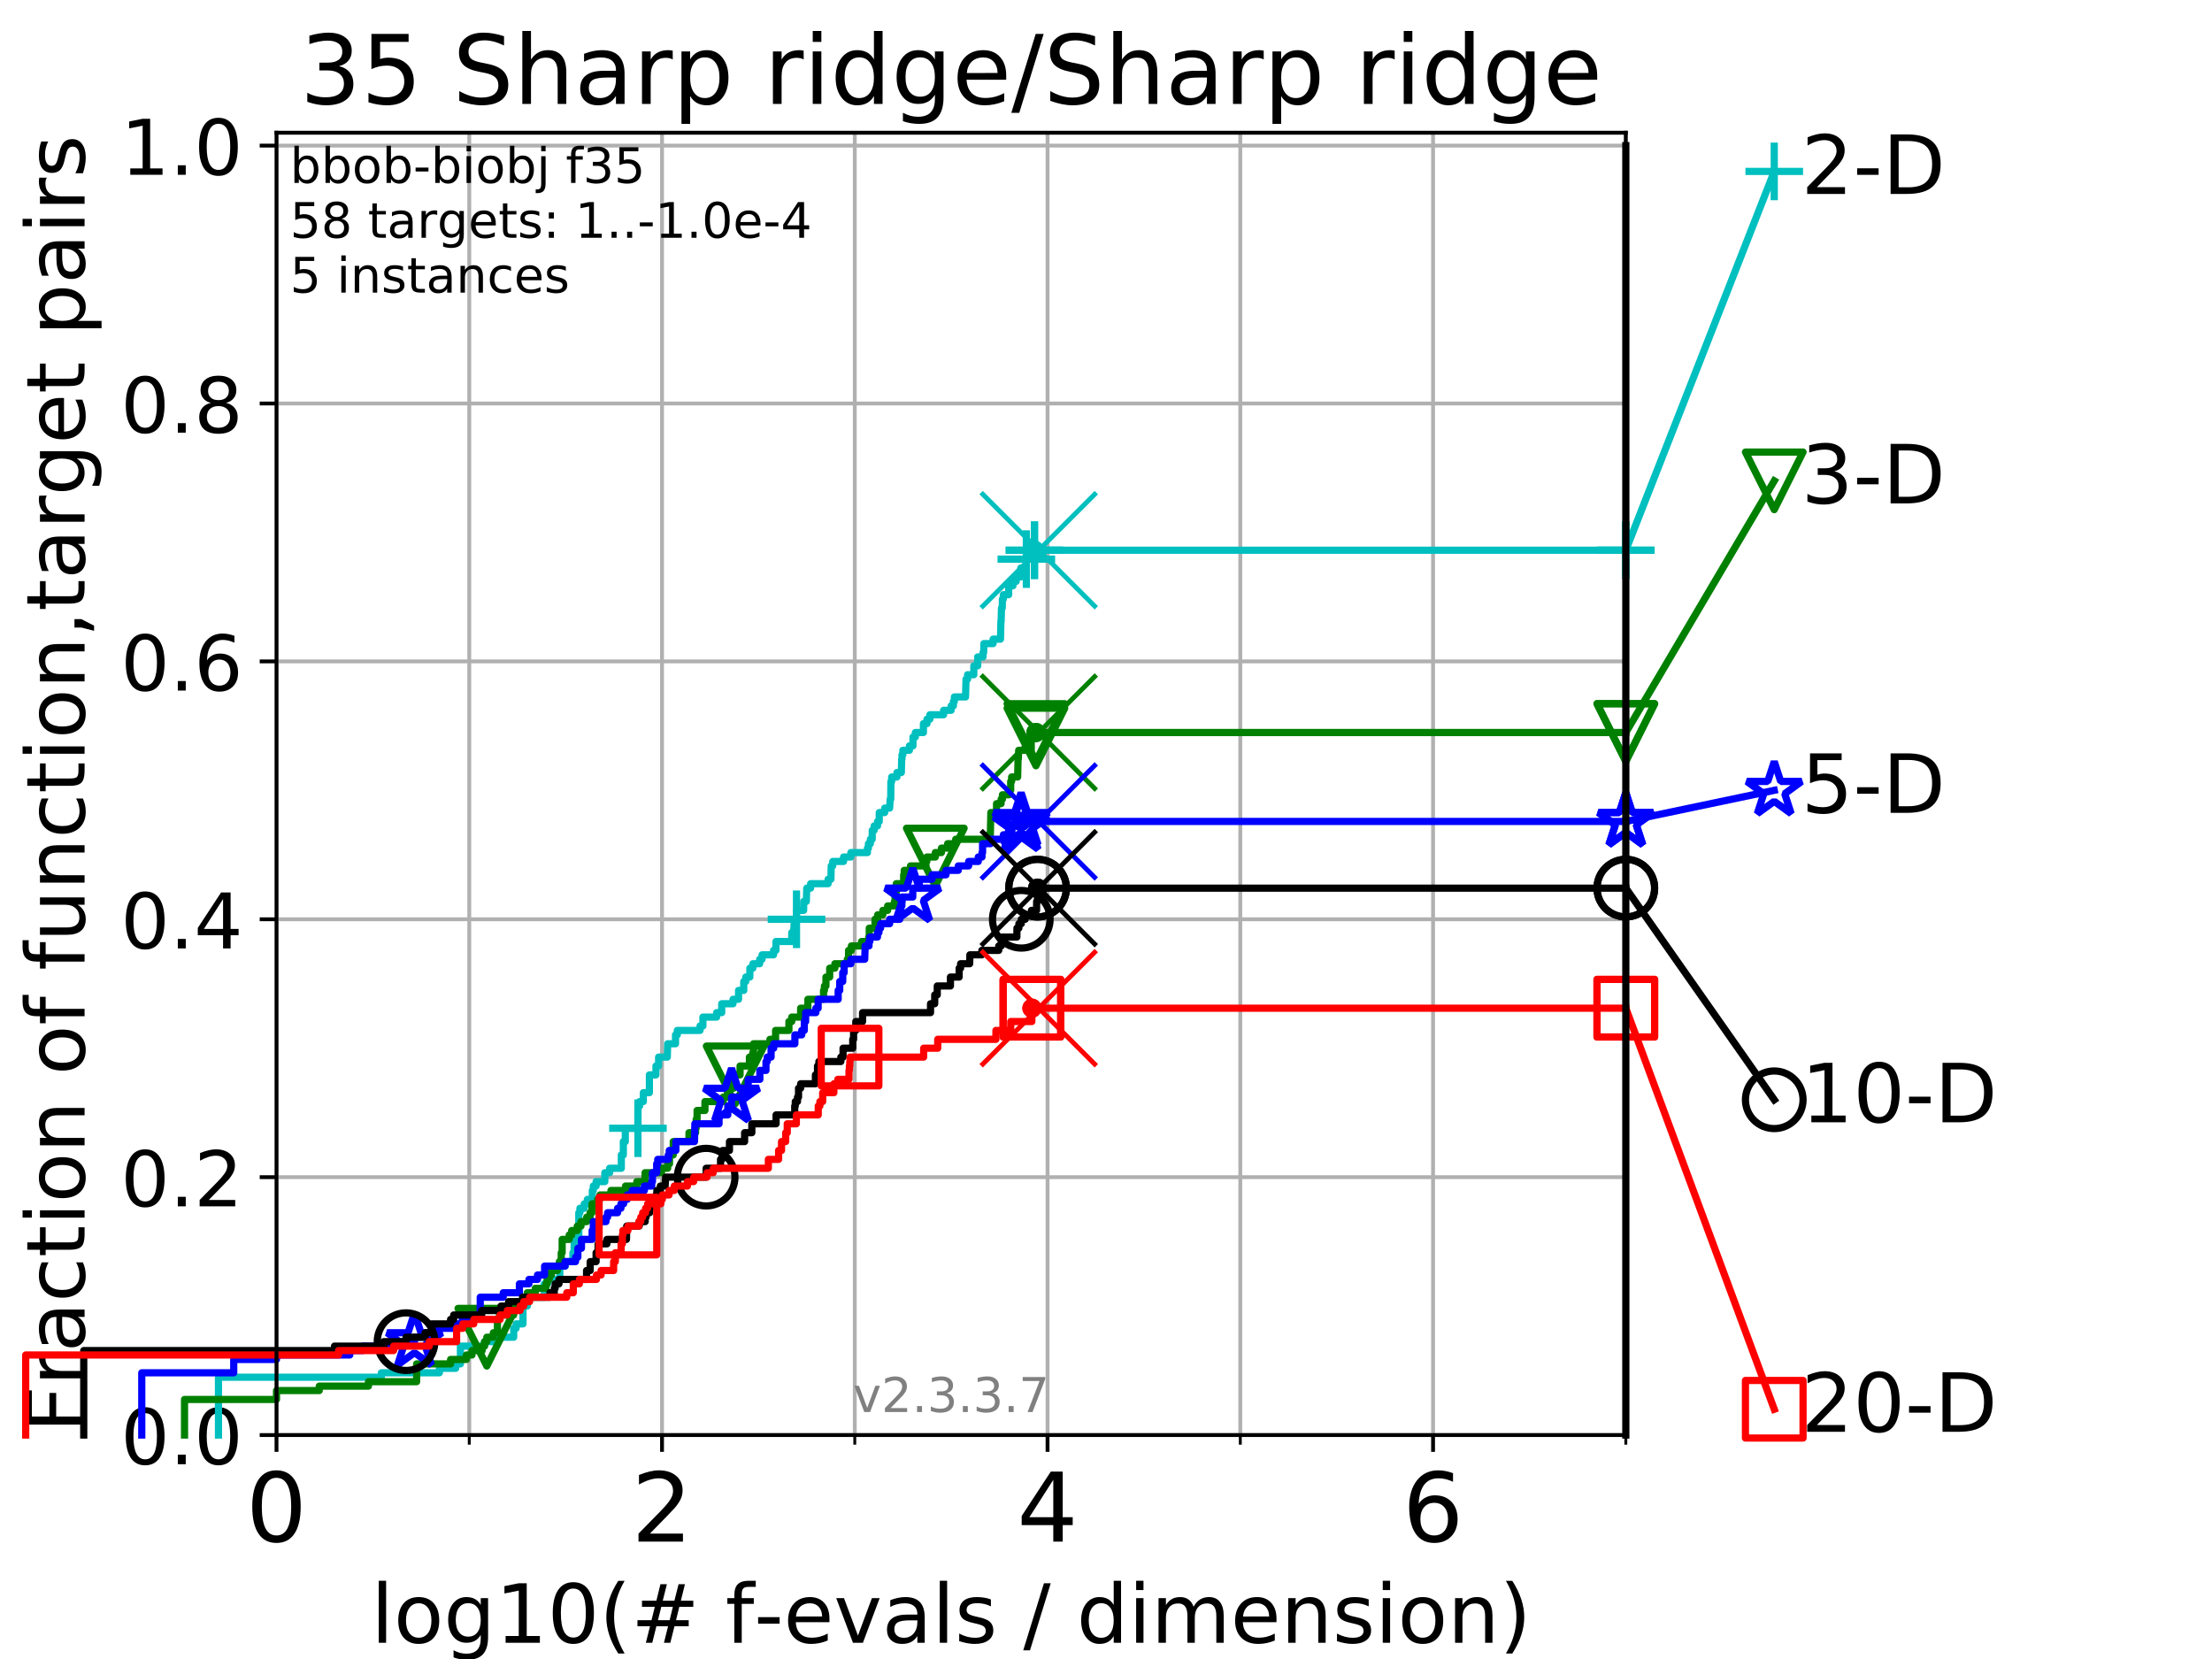 <?xml version="1.0" encoding="utf-8" standalone="no"?>
<!DOCTYPE svg PUBLIC "-//W3C//DTD SVG 1.1//EN"
  "http://www.w3.org/Graphics/SVG/1.1/DTD/svg11.dtd">
<!-- Created with matplotlib (https://matplotlib.org/) -->
<svg height="345.6pt" version="1.1" viewBox="0 0 460.8 345.6" width="460.8pt" xmlns="http://www.w3.org/2000/svg" xmlns:xlink="http://www.w3.org/1999/xlink">
 <defs>
  <style type="text/css">
*{stroke-linecap:butt;stroke-linejoin:round;}
  </style>
 </defs>
 <g id="figure_1">
  <g id="patch_1">
   <path d="M 0 345.6 
L 460.8 345.6 
L 460.8 0 
L 0 0 
z
" style="fill:#ffffff;"/>
  </g>
  <g id="axes_1">
   <g id="patch_2">
    <path d="M 57.6 298.944 
L 338.688 298.944 
L 338.688 27.648 
L 57.6 27.648 
z
" style="fill:#ffffff;"/>
   </g>
   <g id="matplotlib.axis_1">
    <g id="xtick_1">
     <g id="line2d_1">
      <path clip-path="url(#pa760cbde4a)" d="M 57.6 298.944 
L 57.6 27.648 
" style="fill:none;stroke:#b0b0b0;stroke-linecap:square;stroke-width:0.8;"/>
     </g>
     <g id="line2d_2">
      <defs>
       <path d="M 0 0 
L 0 3.5 
" id="mc272edd115" style="stroke:#000000;stroke-width:0.8;"/>
      </defs>
      <g>
       <use style="stroke:#000000;stroke-width:0.8;" x="57.6" xlink:href="#mc272edd115" y="298.944"/>
      </g>
     </g>
     <g id="text_1">
      <!-- 0 -->
      <defs>
       <path d="M 31.781 66.406 
Q 24.172 66.406 20.328 58.906 
Q 16.5 51.422 16.5 36.375 
Q 16.5 21.391 20.328 13.891 
Q 24.172 6.391 31.781 6.391 
Q 39.453 6.391 43.281 13.891 
Q 47.125 21.391 47.125 36.375 
Q 47.125 51.422 43.281 58.906 
Q 39.453 66.406 31.781 66.406 
z
M 31.781 74.219 
Q 44.047 74.219 50.516 64.516 
Q 56.984 54.828 56.984 36.375 
Q 56.984 17.969 50.516 8.266 
Q 44.047 -1.422 31.781 -1.422 
Q 19.531 -1.422 13.062 8.266 
Q 6.594 17.969 6.594 36.375 
Q 6.594 54.828 13.062 64.516 
Q 19.531 74.219 31.781 74.219 
z
" id="DejaVuSans-48"/>
      </defs>
      <g transform="translate(51.237 321.141)scale(0.2 -0.2)">
       <use xlink:href="#DejaVuSans-48"/>
      </g>
     </g>
    </g>
    <g id="xtick_2">
     <g id="line2d_3">
      <path clip-path="url(#pa760cbde4a)" d="M 137.911 298.944 
L 137.911 27.648 
" style="fill:none;stroke:#b0b0b0;stroke-linecap:square;stroke-width:0.8;"/>
     </g>
     <g id="line2d_4">
      <g>
       <use style="stroke:#000000;stroke-width:0.8;" x="137.911" xlink:href="#mc272edd115" y="298.944"/>
      </g>
     </g>
     <g id="text_2">
      <!-- 2 -->
      <defs>
       <path d="M 19.188 8.297 
L 53.609 8.297 
L 53.609 0 
L 7.328 0 
L 7.328 8.297 
Q 12.938 14.109 22.625 23.891 
Q 32.328 33.688 34.812 36.531 
Q 39.547 41.844 41.422 45.531 
Q 43.312 49.219 43.312 52.781 
Q 43.312 58.594 39.234 62.25 
Q 35.156 65.922 28.609 65.922 
Q 23.969 65.922 18.812 64.312 
Q 13.672 62.703 7.812 59.422 
L 7.812 69.391 
Q 13.766 71.781 18.938 73 
Q 24.125 74.219 28.422 74.219 
Q 39.75 74.219 46.484 68.547 
Q 53.219 62.891 53.219 53.422 
Q 53.219 48.922 51.531 44.891 
Q 49.859 40.875 45.406 35.406 
Q 44.188 33.984 37.641 27.219 
Q 31.109 20.453 19.188 8.297 
z
" id="DejaVuSans-50"/>
      </defs>
      <g transform="translate(131.548 321.141)scale(0.2 -0.2)">
       <use xlink:href="#DejaVuSans-50"/>
      </g>
     </g>
    </g>
    <g id="xtick_3">
     <g id="line2d_5">
      <path clip-path="url(#pa760cbde4a)" d="M 218.222 298.944 
L 218.222 27.648 
" style="fill:none;stroke:#b0b0b0;stroke-linecap:square;stroke-width:0.8;"/>
     </g>
     <g id="line2d_6">
      <g>
       <use style="stroke:#000000;stroke-width:0.8;" x="218.222" xlink:href="#mc272edd115" y="298.944"/>
      </g>
     </g>
     <g id="text_3">
      <!-- 4 -->
      <defs>
       <path d="M 37.797 64.312 
L 12.891 25.391 
L 37.797 25.391 
z
M 35.203 72.906 
L 47.609 72.906 
L 47.609 25.391 
L 58.016 25.391 
L 58.016 17.188 
L 47.609 17.188 
L 47.609 0 
L 37.797 0 
L 37.797 17.188 
L 4.891 17.188 
L 4.891 26.703 
z
" id="DejaVuSans-52"/>
      </defs>
      <g transform="translate(211.859 321.141)scale(0.2 -0.2)">
       <use xlink:href="#DejaVuSans-52"/>
      </g>
     </g>
    </g>
    <g id="xtick_4">
     <g id="line2d_7">
      <path clip-path="url(#pa760cbde4a)" d="M 298.533 298.944 
L 298.533 27.648 
" style="fill:none;stroke:#b0b0b0;stroke-linecap:square;stroke-width:0.8;"/>
     </g>
     <g id="line2d_8">
      <g>
       <use style="stroke:#000000;stroke-width:0.8;" x="298.533" xlink:href="#mc272edd115" y="298.944"/>
      </g>
     </g>
     <g id="text_4">
      <!-- 6 -->
      <defs>
       <path d="M 33.016 40.375 
Q 26.375 40.375 22.484 35.828 
Q 18.609 31.297 18.609 23.391 
Q 18.609 15.531 22.484 10.953 
Q 26.375 6.391 33.016 6.391 
Q 39.656 6.391 43.531 10.953 
Q 47.406 15.531 47.406 23.391 
Q 47.406 31.297 43.531 35.828 
Q 39.656 40.375 33.016 40.375 
z
M 52.594 71.297 
L 52.594 62.312 
Q 48.875 64.062 45.094 64.984 
Q 41.312 65.922 37.594 65.922 
Q 27.828 65.922 22.672 59.328 
Q 17.531 52.734 16.797 39.406 
Q 19.672 43.656 24.016 45.922 
Q 28.375 48.188 33.594 48.188 
Q 44.578 48.188 50.953 41.516 
Q 57.328 34.859 57.328 23.391 
Q 57.328 12.156 50.688 5.359 
Q 44.047 -1.422 33.016 -1.422 
Q 20.359 -1.422 13.672 8.266 
Q 6.984 17.969 6.984 36.375 
Q 6.984 53.656 15.188 63.938 
Q 23.391 74.219 37.203 74.219 
Q 40.922 74.219 44.703 73.484 
Q 48.484 72.75 52.594 71.297 
z
" id="DejaVuSans-54"/>
      </defs>
      <g transform="translate(292.17 321.141)scale(0.2 -0.2)">
       <use xlink:href="#DejaVuSans-54"/>
      </g>
     </g>
    </g>
    <g id="xtick_5">
     <g id="line2d_9">
      <path clip-path="url(#pa760cbde4a)" d="M 97.755 298.944 
L 97.755 27.648 
" style="fill:none;stroke:#b0b0b0;stroke-linecap:square;stroke-width:0.8;"/>
     </g>
     <g id="line2d_10">
      <defs>
       <path d="M 0 0 
L 0 2 
" id="m719f4618fc" style="stroke:#000000;stroke-width:0.6;"/>
      </defs>
      <g>
       <use style="stroke:#000000;stroke-width:0.6;" x="97.755" xlink:href="#m719f4618fc" y="298.944"/>
      </g>
     </g>
    </g>
    <g id="xtick_6">
     <g id="line2d_11">
      <path clip-path="url(#pa760cbde4a)" d="M 178.066 298.944 
L 178.066 27.648 
" style="fill:none;stroke:#b0b0b0;stroke-linecap:square;stroke-width:0.8;"/>
     </g>
     <g id="line2d_12">
      <g>
       <use style="stroke:#000000;stroke-width:0.6;" x="178.066" xlink:href="#m719f4618fc" y="298.944"/>
      </g>
     </g>
    </g>
    <g id="xtick_7">
     <g id="line2d_13">
      <path clip-path="url(#pa760cbde4a)" d="M 258.377 298.944 
L 258.377 27.648 
" style="fill:none;stroke:#b0b0b0;stroke-linecap:square;stroke-width:0.8;"/>
     </g>
     <g id="line2d_14">
      <g>
       <use style="stroke:#000000;stroke-width:0.6;" x="258.377" xlink:href="#m719f4618fc" y="298.944"/>
      </g>
     </g>
    </g>
    <g id="xtick_8">
     <g id="line2d_15">
      <path clip-path="url(#pa760cbde4a)" d="M 338.688 298.944 
L 338.688 27.648 
" style="fill:none;stroke:#b0b0b0;stroke-linecap:square;stroke-width:0.8;"/>
     </g>
     <g id="line2d_16">
      <g>
       <use style="stroke:#000000;stroke-width:0.6;" x="338.688" xlink:href="#m719f4618fc" y="298.944"/>
      </g>
     </g>
    </g>
    <g id="text_5">
     <!-- log10(# f-evals / dimension) -->
     <defs>
      <path d="M 9.422 75.984 
L 18.406 75.984 
L 18.406 0 
L 9.422 0 
z
" id="DejaVuSans-108"/>
      <path d="M 30.609 48.391 
Q 23.391 48.391 19.188 42.75 
Q 14.984 37.109 14.984 27.297 
Q 14.984 17.484 19.156 11.844 
Q 23.344 6.203 30.609 6.203 
Q 37.797 6.203 41.984 11.859 
Q 46.188 17.531 46.188 27.297 
Q 46.188 37.016 41.984 42.703 
Q 37.797 48.391 30.609 48.391 
z
M 30.609 56 
Q 42.328 56 49.016 48.375 
Q 55.719 40.766 55.719 27.297 
Q 55.719 13.875 49.016 6.219 
Q 42.328 -1.422 30.609 -1.422 
Q 18.844 -1.422 12.172 6.219 
Q 5.516 13.875 5.516 27.297 
Q 5.516 40.766 12.172 48.375 
Q 18.844 56 30.609 56 
z
" id="DejaVuSans-111"/>
      <path d="M 45.406 27.984 
Q 45.406 37.75 41.375 43.109 
Q 37.359 48.484 30.078 48.484 
Q 22.859 48.484 18.828 43.109 
Q 14.797 37.75 14.797 27.984 
Q 14.797 18.266 18.828 12.891 
Q 22.859 7.516 30.078 7.516 
Q 37.359 7.516 41.375 12.891 
Q 45.406 18.266 45.406 27.984 
z
M 54.391 6.781 
Q 54.391 -7.172 48.188 -13.984 
Q 42 -20.797 29.203 -20.797 
Q 24.469 -20.797 20.266 -20.094 
Q 16.062 -19.391 12.109 -17.922 
L 12.109 -9.188 
Q 16.062 -11.328 19.922 -12.344 
Q 23.781 -13.375 27.781 -13.375 
Q 36.625 -13.375 41.016 -8.766 
Q 45.406 -4.156 45.406 5.172 
L 45.406 9.625 
Q 42.625 4.781 38.281 2.391 
Q 33.938 0 27.875 0 
Q 17.828 0 11.672 7.656 
Q 5.516 15.328 5.516 27.984 
Q 5.516 40.672 11.672 48.328 
Q 17.828 56 27.875 56 
Q 33.938 56 38.281 53.609 
Q 42.625 51.219 45.406 46.391 
L 45.406 54.688 
L 54.391 54.688 
z
" id="DejaVuSans-103"/>
      <path d="M 12.406 8.297 
L 28.516 8.297 
L 28.516 63.922 
L 10.984 60.406 
L 10.984 69.391 
L 28.422 72.906 
L 38.281 72.906 
L 38.281 8.297 
L 54.391 8.297 
L 54.391 0 
L 12.406 0 
z
" id="DejaVuSans-49"/>
      <path d="M 31 75.875 
Q 24.469 64.656 21.281 53.656 
Q 18.109 42.672 18.109 31.391 
Q 18.109 20.125 21.312 9.062 
Q 24.516 -2 31 -13.188 
L 23.188 -13.188 
Q 15.875 -1.703 12.234 9.375 
Q 8.594 20.453 8.594 31.391 
Q 8.594 42.281 12.203 53.312 
Q 15.828 64.359 23.188 75.875 
z
" id="DejaVuSans-40"/>
      <path d="M 51.125 44 
L 36.922 44 
L 32.812 27.688 
L 47.125 27.688 
z
M 43.797 71.781 
L 38.719 51.516 
L 52.984 51.516 
L 58.109 71.781 
L 65.922 71.781 
L 60.891 51.516 
L 76.125 51.516 
L 76.125 44 
L 58.984 44 
L 54.984 27.688 
L 70.516 27.688 
L 70.516 20.219 
L 53.078 20.219 
L 48 0 
L 40.188 0 
L 45.219 20.219 
L 30.906 20.219 
L 25.875 0 
L 18.016 0 
L 23.094 20.219 
L 7.719 20.219 
L 7.719 27.688 
L 24.906 27.688 
L 29 44 
L 13.281 44 
L 13.281 51.516 
L 30.906 51.516 
L 35.891 71.781 
z
" id="DejaVuSans-35"/>
      <path id="DejaVuSans-32"/>
      <path d="M 37.109 75.984 
L 37.109 68.5 
L 28.516 68.5 
Q 23.688 68.5 21.797 66.547 
Q 19.922 64.594 19.922 59.516 
L 19.922 54.688 
L 34.719 54.688 
L 34.719 47.703 
L 19.922 47.703 
L 19.922 0 
L 10.891 0 
L 10.891 47.703 
L 2.297 47.703 
L 2.297 54.688 
L 10.891 54.688 
L 10.891 58.5 
Q 10.891 67.625 15.141 71.797 
Q 19.391 75.984 28.609 75.984 
z
" id="DejaVuSans-102"/>
      <path d="M 4.891 31.391 
L 31.203 31.391 
L 31.203 23.391 
L 4.891 23.391 
z
" id="DejaVuSans-45"/>
      <path d="M 56.203 29.594 
L 56.203 25.203 
L 14.891 25.203 
Q 15.484 15.922 20.484 11.062 
Q 25.484 6.203 34.422 6.203 
Q 39.594 6.203 44.453 7.469 
Q 49.312 8.734 54.109 11.281 
L 54.109 2.781 
Q 49.266 0.734 44.188 -0.344 
Q 39.109 -1.422 33.891 -1.422 
Q 20.797 -1.422 13.156 6.188 
Q 5.516 13.812 5.516 26.812 
Q 5.516 40.234 12.766 48.109 
Q 20.016 56 32.328 56 
Q 43.359 56 49.781 48.891 
Q 56.203 41.797 56.203 29.594 
z
M 47.219 32.234 
Q 47.125 39.594 43.094 43.984 
Q 39.062 48.391 32.422 48.391 
Q 24.906 48.391 20.391 44.141 
Q 15.875 39.891 15.188 32.172 
z
" id="DejaVuSans-101"/>
      <path d="M 2.984 54.688 
L 12.5 54.688 
L 29.594 8.797 
L 46.688 54.688 
L 56.203 54.688 
L 35.688 0 
L 23.484 0 
z
" id="DejaVuSans-118"/>
      <path d="M 34.281 27.484 
Q 23.391 27.484 19.188 25 
Q 14.984 22.516 14.984 16.5 
Q 14.984 11.719 18.141 8.906 
Q 21.297 6.109 26.703 6.109 
Q 34.188 6.109 38.703 11.406 
Q 43.219 16.703 43.219 25.484 
L 43.219 27.484 
z
M 52.203 31.203 
L 52.203 0 
L 43.219 0 
L 43.219 8.297 
Q 40.141 3.328 35.547 0.953 
Q 30.953 -1.422 24.312 -1.422 
Q 15.922 -1.422 10.953 3.297 
Q 6 8.016 6 15.922 
Q 6 25.141 12.172 29.828 
Q 18.359 34.516 30.609 34.516 
L 43.219 34.516 
L 43.219 35.406 
Q 43.219 41.609 39.141 45 
Q 35.062 48.391 27.688 48.391 
Q 23 48.391 18.547 47.266 
Q 14.109 46.141 10.016 43.891 
L 10.016 52.203 
Q 14.938 54.109 19.578 55.047 
Q 24.219 56 28.609 56 
Q 40.484 56 46.344 49.844 
Q 52.203 43.703 52.203 31.203 
z
" id="DejaVuSans-97"/>
      <path d="M 44.281 53.078 
L 44.281 44.578 
Q 40.484 46.531 36.375 47.5 
Q 32.281 48.484 27.875 48.484 
Q 21.188 48.484 17.844 46.438 
Q 14.5 44.391 14.5 40.281 
Q 14.5 37.156 16.891 35.375 
Q 19.281 33.594 26.516 31.984 
L 29.594 31.297 
Q 39.156 29.25 43.188 25.516 
Q 47.219 21.781 47.219 15.094 
Q 47.219 7.469 41.188 3.016 
Q 35.156 -1.422 24.609 -1.422 
Q 20.219 -1.422 15.453 -0.562 
Q 10.688 0.297 5.422 2 
L 5.422 11.281 
Q 10.406 8.688 15.234 7.391 
Q 20.062 6.109 24.812 6.109 
Q 31.156 6.109 34.562 8.281 
Q 37.984 10.453 37.984 14.406 
Q 37.984 18.062 35.516 20.016 
Q 33.062 21.969 24.703 23.781 
L 21.578 24.516 
Q 13.234 26.266 9.516 29.906 
Q 5.812 33.547 5.812 39.891 
Q 5.812 47.609 11.281 51.797 
Q 16.75 56 26.812 56 
Q 31.781 56 36.172 55.266 
Q 40.578 54.547 44.281 53.078 
z
" id="DejaVuSans-115"/>
      <path d="M 25.391 72.906 
L 33.688 72.906 
L 8.297 -9.281 
L 0 -9.281 
z
" id="DejaVuSans-47"/>
      <path d="M 45.406 46.391 
L 45.406 75.984 
L 54.391 75.984 
L 54.391 0 
L 45.406 0 
L 45.406 8.203 
Q 42.578 3.328 38.25 0.953 
Q 33.938 -1.422 27.875 -1.422 
Q 17.969 -1.422 11.734 6.484 
Q 5.516 14.406 5.516 27.297 
Q 5.516 40.188 11.734 48.094 
Q 17.969 56 27.875 56 
Q 33.938 56 38.25 53.625 
Q 42.578 51.266 45.406 46.391 
z
M 14.797 27.297 
Q 14.797 17.391 18.875 11.75 
Q 22.953 6.109 30.078 6.109 
Q 37.203 6.109 41.297 11.75 
Q 45.406 17.391 45.406 27.297 
Q 45.406 37.203 41.297 42.844 
Q 37.203 48.484 30.078 48.484 
Q 22.953 48.484 18.875 42.844 
Q 14.797 37.203 14.797 27.297 
z
" id="DejaVuSans-100"/>
      <path d="M 9.422 54.688 
L 18.406 54.688 
L 18.406 0 
L 9.422 0 
z
M 9.422 75.984 
L 18.406 75.984 
L 18.406 64.594 
L 9.422 64.594 
z
" id="DejaVuSans-105"/>
      <path d="M 52 44.188 
Q 55.375 50.25 60.062 53.125 
Q 64.75 56 71.094 56 
Q 79.641 56 84.281 50.016 
Q 88.922 44.047 88.922 33.016 
L 88.922 0 
L 79.891 0 
L 79.891 32.719 
Q 79.891 40.578 77.094 44.375 
Q 74.312 48.188 68.609 48.188 
Q 61.625 48.188 57.562 43.547 
Q 53.516 38.922 53.516 30.906 
L 53.516 0 
L 44.484 0 
L 44.484 32.719 
Q 44.484 40.625 41.703 44.406 
Q 38.922 48.188 33.109 48.188 
Q 26.219 48.188 22.156 43.531 
Q 18.109 38.875 18.109 30.906 
L 18.109 0 
L 9.078 0 
L 9.078 54.688 
L 18.109 54.688 
L 18.109 46.188 
Q 21.188 51.219 25.484 53.609 
Q 29.781 56 35.688 56 
Q 41.656 56 45.828 52.969 
Q 50 49.953 52 44.188 
z
" id="DejaVuSans-109"/>
      <path d="M 54.891 33.016 
L 54.891 0 
L 45.906 0 
L 45.906 32.719 
Q 45.906 40.484 42.875 44.328 
Q 39.844 48.188 33.797 48.188 
Q 26.516 48.188 22.312 43.547 
Q 18.109 38.922 18.109 30.906 
L 18.109 0 
L 9.078 0 
L 9.078 54.688 
L 18.109 54.688 
L 18.109 46.188 
Q 21.344 51.125 25.703 53.562 
Q 30.078 56 35.797 56 
Q 45.219 56 50.047 50.172 
Q 54.891 44.344 54.891 33.016 
z
" id="DejaVuSans-110"/>
      <path d="M 8.016 75.875 
L 15.828 75.875 
Q 23.141 64.359 26.781 53.312 
Q 30.422 42.281 30.422 31.391 
Q 30.422 20.453 26.781 9.375 
Q 23.141 -1.703 15.828 -13.188 
L 8.016 -13.188 
Q 14.5 -2 17.703 9.062 
Q 20.906 20.125 20.906 31.391 
Q 20.906 42.672 17.703 53.656 
Q 14.5 64.656 8.016 75.875 
z
" id="DejaVuSans-41"/>
     </defs>
     <g transform="translate(77.303 342.218)scale(0.17 -0.17)">
      <use xlink:href="#DejaVuSans-108"/>
      <use x="27.783" xlink:href="#DejaVuSans-111"/>
      <use x="88.965" xlink:href="#DejaVuSans-103"/>
      <use x="152.441" xlink:href="#DejaVuSans-49"/>
      <use x="216.064" xlink:href="#DejaVuSans-48"/>
      <use x="279.688" xlink:href="#DejaVuSans-40"/>
      <use x="318.701" xlink:href="#DejaVuSans-35"/>
      <use x="402.49" xlink:href="#DejaVuSans-32"/>
      <use x="434.277" xlink:href="#DejaVuSans-102"/>
      <use x="469.404" xlink:href="#DejaVuSans-45"/>
      <use x="505.488" xlink:href="#DejaVuSans-101"/>
      <use x="567.012" xlink:href="#DejaVuSans-118"/>
      <use x="626.191" xlink:href="#DejaVuSans-97"/>
      <use x="687.471" xlink:href="#DejaVuSans-108"/>
      <use x="715.254" xlink:href="#DejaVuSans-115"/>
      <use x="767.354" xlink:href="#DejaVuSans-32"/>
      <use x="799.141" xlink:href="#DejaVuSans-47"/>
      <use x="832.832" xlink:href="#DejaVuSans-32"/>
      <use x="864.619" xlink:href="#DejaVuSans-100"/>
      <use x="928.096" xlink:href="#DejaVuSans-105"/>
      <use x="955.879" xlink:href="#DejaVuSans-109"/>
      <use x="1053.291" xlink:href="#DejaVuSans-101"/>
      <use x="1114.814" xlink:href="#DejaVuSans-110"/>
      <use x="1178.193" xlink:href="#DejaVuSans-115"/>
      <use x="1230.293" xlink:href="#DejaVuSans-105"/>
      <use x="1258.076" xlink:href="#DejaVuSans-111"/>
      <use x="1319.258" xlink:href="#DejaVuSans-110"/>
      <use x="1382.637" xlink:href="#DejaVuSans-41"/>
     </g>
    </g>
   </g>
   <g id="matplotlib.axis_2">
    <g id="ytick_1">
     <g id="line2d_17">
      <path clip-path="url(#pa760cbde4a)" d="M 57.6 298.944 
L 338.688 298.944 
" style="fill:none;stroke:#b0b0b0;stroke-linecap:square;stroke-width:0.8;"/>
     </g>
     <g id="line2d_18">
      <defs>
       <path d="M 0 0 
L -3.5 0 
" id="m4d8fb16a89" style="stroke:#000000;stroke-width:0.8;"/>
      </defs>
      <g>
       <use style="stroke:#000000;stroke-width:0.8;" x="57.6" xlink:href="#m4d8fb16a89" y="298.944"/>
      </g>
     </g>
     <g id="text_6">
      <!-- 0.0 -->
      <defs>
       <path d="M 10.688 12.406 
L 21 12.406 
L 21 0 
L 10.688 0 
z
" id="DejaVuSans-46"/>
      </defs>
      <g transform="translate(25.155 305.023)scale(0.16 -0.16)">
       <use xlink:href="#DejaVuSans-48"/>
       <use x="63.623" xlink:href="#DejaVuSans-46"/>
       <use x="95.41" xlink:href="#DejaVuSans-48"/>
      </g>
     </g>
    </g>
    <g id="ytick_2">
     <g id="line2d_19">
      <path clip-path="url(#pa760cbde4a)" d="M 57.6 245.222 
L 338.688 245.222 
" style="fill:none;stroke:#b0b0b0;stroke-linecap:square;stroke-width:0.8;"/>
     </g>
     <g id="line2d_20">
      <g>
       <use style="stroke:#000000;stroke-width:0.8;" x="57.6" xlink:href="#m4d8fb16a89" y="245.222"/>
      </g>
     </g>
     <g id="text_7">
      <!-- 0.2 -->
      <g transform="translate(25.155 251.301)scale(0.16 -0.16)">
       <use xlink:href="#DejaVuSans-48"/>
       <use x="63.623" xlink:href="#DejaVuSans-46"/>
       <use x="95.41" xlink:href="#DejaVuSans-50"/>
      </g>
     </g>
    </g>
    <g id="ytick_3">
     <g id="line2d_21">
      <path clip-path="url(#pa760cbde4a)" d="M 57.6 191.5 
L 338.688 191.5 
" style="fill:none;stroke:#b0b0b0;stroke-linecap:square;stroke-width:0.8;"/>
     </g>
     <g id="line2d_22">
      <g>
       <use style="stroke:#000000;stroke-width:0.8;" x="57.6" xlink:href="#m4d8fb16a89" y="191.5"/>
      </g>
     </g>
     <g id="text_8">
      <!-- 0.4 -->
      <g transform="translate(25.155 197.579)scale(0.16 -0.16)">
       <use xlink:href="#DejaVuSans-48"/>
       <use x="63.623" xlink:href="#DejaVuSans-46"/>
       <use x="95.41" xlink:href="#DejaVuSans-52"/>
      </g>
     </g>
    </g>
    <g id="ytick_4">
     <g id="line2d_23">
      <path clip-path="url(#pa760cbde4a)" d="M 57.6 137.778 
L 338.688 137.778 
" style="fill:none;stroke:#b0b0b0;stroke-linecap:square;stroke-width:0.8;"/>
     </g>
     <g id="line2d_24">
      <g>
       <use style="stroke:#000000;stroke-width:0.8;" x="57.6" xlink:href="#m4d8fb16a89" y="137.778"/>
      </g>
     </g>
     <g id="text_9">
      <!-- 0.6 -->
      <g transform="translate(25.155 143.857)scale(0.16 -0.16)">
       <use xlink:href="#DejaVuSans-48"/>
       <use x="63.623" xlink:href="#DejaVuSans-46"/>
       <use x="95.41" xlink:href="#DejaVuSans-54"/>
      </g>
     </g>
    </g>
    <g id="ytick_5">
     <g id="line2d_25">
      <path clip-path="url(#pa760cbde4a)" d="M 57.6 84.056 
L 338.688 84.056 
" style="fill:none;stroke:#b0b0b0;stroke-linecap:square;stroke-width:0.8;"/>
     </g>
     <g id="line2d_26">
      <g>
       <use style="stroke:#000000;stroke-width:0.8;" x="57.6" xlink:href="#m4d8fb16a89" y="84.056"/>
      </g>
     </g>
     <g id="text_10">
      <!-- 0.8 -->
      <defs>
       <path d="M 31.781 34.625 
Q 24.75 34.625 20.719 30.859 
Q 16.703 27.094 16.703 20.516 
Q 16.703 13.922 20.719 10.156 
Q 24.75 6.391 31.781 6.391 
Q 38.812 6.391 42.859 10.172 
Q 46.922 13.969 46.922 20.516 
Q 46.922 27.094 42.891 30.859 
Q 38.875 34.625 31.781 34.625 
z
M 21.922 38.812 
Q 15.578 40.375 12.031 44.719 
Q 8.5 49.078 8.5 55.328 
Q 8.5 64.062 14.719 69.141 
Q 20.953 74.219 31.781 74.219 
Q 42.672 74.219 48.875 69.141 
Q 55.078 64.062 55.078 55.328 
Q 55.078 49.078 51.531 44.719 
Q 48 40.375 41.703 38.812 
Q 48.828 37.156 52.797 32.312 
Q 56.781 27.484 56.781 20.516 
Q 56.781 9.906 50.312 4.234 
Q 43.844 -1.422 31.781 -1.422 
Q 19.734 -1.422 13.25 4.234 
Q 6.781 9.906 6.781 20.516 
Q 6.781 27.484 10.781 32.312 
Q 14.797 37.156 21.922 38.812 
z
M 18.312 54.391 
Q 18.312 48.734 21.844 45.562 
Q 25.391 42.391 31.781 42.391 
Q 38.141 42.391 41.719 45.562 
Q 45.312 48.734 45.312 54.391 
Q 45.312 60.062 41.719 63.234 
Q 38.141 66.406 31.781 66.406 
Q 25.391 66.406 21.844 63.234 
Q 18.312 60.062 18.312 54.391 
z
" id="DejaVuSans-56"/>
      </defs>
      <g transform="translate(25.155 90.135)scale(0.16 -0.16)">
       <use xlink:href="#DejaVuSans-48"/>
       <use x="63.623" xlink:href="#DejaVuSans-46"/>
       <use x="95.41" xlink:href="#DejaVuSans-56"/>
      </g>
     </g>
    </g>
    <g id="ytick_6">
     <g id="line2d_27">
      <path clip-path="url(#pa760cbde4a)" d="M 57.6 30.334 
L 338.688 30.334 
" style="fill:none;stroke:#b0b0b0;stroke-linecap:square;stroke-width:0.8;"/>
     </g>
     <g id="line2d_28">
      <g>
       <use style="stroke:#000000;stroke-width:0.8;" x="57.6" xlink:href="#m4d8fb16a89" y="30.334"/>
      </g>
     </g>
     <g id="text_11">
      <!-- 1.0 -->
      <g transform="translate(25.155 36.413)scale(0.16 -0.16)">
       <use xlink:href="#DejaVuSans-49"/>
       <use x="63.623" xlink:href="#DejaVuSans-46"/>
       <use x="95.41" xlink:href="#DejaVuSans-48"/>
      </g>
     </g>
    </g>
    <g id="text_12">
     <!-- Fraction of function,target pairs -->
     <defs>
      <path d="M 9.812 72.906 
L 51.703 72.906 
L 51.703 64.594 
L 19.672 64.594 
L 19.672 43.109 
L 48.578 43.109 
L 48.578 34.812 
L 19.672 34.812 
L 19.672 0 
L 9.812 0 
z
" id="DejaVuSans-70"/>
      <path d="M 41.109 46.297 
Q 39.594 47.172 37.812 47.578 
Q 36.031 48 33.891 48 
Q 26.266 48 22.188 43.047 
Q 18.109 38.094 18.109 28.812 
L 18.109 0 
L 9.078 0 
L 9.078 54.688 
L 18.109 54.688 
L 18.109 46.188 
Q 20.953 51.172 25.484 53.578 
Q 30.031 56 36.531 56 
Q 37.453 56 38.578 55.875 
Q 39.703 55.766 41.062 55.516 
z
" id="DejaVuSans-114"/>
      <path d="M 48.781 52.594 
L 48.781 44.188 
Q 44.969 46.297 41.141 47.344 
Q 37.312 48.391 33.406 48.391 
Q 24.656 48.391 19.812 42.844 
Q 14.984 37.312 14.984 27.297 
Q 14.984 17.281 19.812 11.734 
Q 24.656 6.203 33.406 6.203 
Q 37.312 6.203 41.141 7.25 
Q 44.969 8.297 48.781 10.406 
L 48.781 2.094 
Q 45.016 0.344 40.984 -0.531 
Q 36.969 -1.422 32.422 -1.422 
Q 20.062 -1.422 12.781 6.344 
Q 5.516 14.109 5.516 27.297 
Q 5.516 40.672 12.859 48.328 
Q 20.219 56 33.016 56 
Q 37.156 56 41.109 55.141 
Q 45.062 54.297 48.781 52.594 
z
" id="DejaVuSans-99"/>
      <path d="M 18.312 70.219 
L 18.312 54.688 
L 36.812 54.688 
L 36.812 47.703 
L 18.312 47.703 
L 18.312 18.016 
Q 18.312 11.328 20.141 9.422 
Q 21.969 7.516 27.594 7.516 
L 36.812 7.516 
L 36.812 0 
L 27.594 0 
Q 17.188 0 13.234 3.875 
Q 9.281 7.766 9.281 18.016 
L 9.281 47.703 
L 2.688 47.703 
L 2.688 54.688 
L 9.281 54.688 
L 9.281 70.219 
z
" id="DejaVuSans-116"/>
      <path d="M 8.5 21.578 
L 8.5 54.688 
L 17.484 54.688 
L 17.484 21.922 
Q 17.484 14.156 20.5 10.266 
Q 23.531 6.391 29.594 6.391 
Q 36.859 6.391 41.078 11.031 
Q 45.312 15.672 45.312 23.688 
L 45.312 54.688 
L 54.297 54.688 
L 54.297 0 
L 45.312 0 
L 45.312 8.406 
Q 42.047 3.422 37.719 1 
Q 33.406 -1.422 27.688 -1.422 
Q 18.266 -1.422 13.375 4.438 
Q 8.5 10.297 8.5 21.578 
z
M 31.109 56 
z
" id="DejaVuSans-117"/>
      <path d="M 11.719 12.406 
L 22.016 12.406 
L 22.016 4 
L 14.016 -11.625 
L 7.719 -11.625 
L 11.719 4 
z
" id="DejaVuSans-44"/>
      <path d="M 18.109 8.203 
L 18.109 -20.797 
L 9.078 -20.797 
L 9.078 54.688 
L 18.109 54.688 
L 18.109 46.391 
Q 20.953 51.266 25.266 53.625 
Q 29.594 56 35.594 56 
Q 45.562 56 51.781 48.094 
Q 58.016 40.188 58.016 27.297 
Q 58.016 14.406 51.781 6.484 
Q 45.562 -1.422 35.594 -1.422 
Q 29.594 -1.422 25.266 0.953 
Q 20.953 3.328 18.109 8.203 
z
M 48.688 27.297 
Q 48.688 37.203 44.609 42.844 
Q 40.531 48.484 33.406 48.484 
Q 26.266 48.484 22.188 42.844 
Q 18.109 37.203 18.109 27.297 
Q 18.109 17.391 22.188 11.75 
Q 26.266 6.109 33.406 6.109 
Q 40.531 6.109 44.609 11.75 
Q 48.688 17.391 48.688 27.297 
z
" id="DejaVuSans-112"/>
     </defs>
     <g transform="translate(17.62 298.435)rotate(-90)scale(0.17 -0.17)">
      <use xlink:href="#DejaVuSans-70"/>
      <use x="57.41" xlink:href="#DejaVuSans-114"/>
      <use x="98.523" xlink:href="#DejaVuSans-97"/>
      <use x="159.803" xlink:href="#DejaVuSans-99"/>
      <use x="214.783" xlink:href="#DejaVuSans-116"/>
      <use x="253.992" xlink:href="#DejaVuSans-105"/>
      <use x="281.775" xlink:href="#DejaVuSans-111"/>
      <use x="342.957" xlink:href="#DejaVuSans-110"/>
      <use x="406.336" xlink:href="#DejaVuSans-32"/>
      <use x="438.123" xlink:href="#DejaVuSans-111"/>
      <use x="499.305" xlink:href="#DejaVuSans-102"/>
      <use x="534.51" xlink:href="#DejaVuSans-32"/>
      <use x="566.297" xlink:href="#DejaVuSans-102"/>
      <use x="601.502" xlink:href="#DejaVuSans-117"/>
      <use x="664.881" xlink:href="#DejaVuSans-110"/>
      <use x="728.26" xlink:href="#DejaVuSans-99"/>
      <use x="783.24" xlink:href="#DejaVuSans-116"/>
      <use x="822.449" xlink:href="#DejaVuSans-105"/>
      <use x="850.232" xlink:href="#DejaVuSans-111"/>
      <use x="911.414" xlink:href="#DejaVuSans-110"/>
      <use x="974.793" xlink:href="#DejaVuSans-44"/>
      <use x="1006.58" xlink:href="#DejaVuSans-116"/>
      <use x="1045.789" xlink:href="#DejaVuSans-97"/>
      <use x="1107.068" xlink:href="#DejaVuSans-114"/>
      <use x="1148.166" xlink:href="#DejaVuSans-103"/>
      <use x="1211.643" xlink:href="#DejaVuSans-101"/>
      <use x="1273.166" xlink:href="#DejaVuSans-116"/>
      <use x="1312.375" xlink:href="#DejaVuSans-32"/>
      <use x="1344.162" xlink:href="#DejaVuSans-112"/>
      <use x="1407.639" xlink:href="#DejaVuSans-97"/>
      <use x="1468.918" xlink:href="#DejaVuSans-105"/>
      <use x="1496.701" xlink:href="#DejaVuSans-114"/>
      <use x="1537.814" xlink:href="#DejaVuSans-115"/>
     </g>
    </g>
   </g>
   <g id="line2d_29">
    <defs>
     <path d="M 0 1.5 
C 0.398 1.5 0.779 1.342 1.061 1.061 
C 1.342 0.779 1.5 0.398 1.5 0 
C 1.5 -0.398 1.342 -0.779 1.061 -1.061 
C 0.779 -1.342 0.398 -1.5 0 -1.5 
C -0.398 -1.5 -0.779 -1.342 -1.061 -1.061 
C -1.342 -0.779 -1.5 -0.398 -1.5 0 
C -1.5 0.398 -1.342 0.779 -1.061 1.061 
C -0.779 1.342 -0.398 1.5 0 1.5 
z
" id="m1a98ad6a89" style="stroke:#00bfbf;"/>
    </defs>
    <g>
     <use style="fill:#00bfbf;stroke:#00bfbf;" x="215.504" xlink:href="#m1a98ad6a89" y="114.622"/>
     <use style="fill:#00bfbf;stroke:#00bfbf;" x="215.504" xlink:href="#m1a98ad6a89" y="114.622"/>
    </g>
   </g>
   <g id="line2d_30">
    <path d="M 45.512 298.944 
L 45.512 286.903 
L 79.447 286.903 
L 79.447 285.977 
L 91.535 285.977 
L 91.535 285.05 
L 94.921 285.05 
L 94.921 284.124 
L 95.918 284.124 
L 95.918 280.419 
L 100.935 280.419 
L 100.935 279.493 
L 103.623 279.493 
L 103.623 278.567 
L 107.009 278.567 
L 107.009 276.714 
L 107.515 276.714 
L 107.515 275.788 
L 108.949 275.788 
L 108.949 272.083 
L 109.843 272.083 
L 109.843 271.157 
L 110.274 271.157 
L 110.274 270.231 
L 113.383 270.231 
L 113.383 267.452 
L 114.08 267.452 
L 114.08 266.526 
L 116.621 266.526 
L 116.621 263.747 
L 117.765 263.747 
L 117.765 262.821 
L 119.352 262.821 
L 119.352 260.968 
L 119.603 260.968 
L 119.603 258.189 
L 120.572 258.189 
L 120.572 252.632 
L 120.806 252.632 
L 120.806 251.706 
L 121.712 251.706 
L 121.712 250.779 
L 122.362 250.779 
L 122.362 249.853 
L 123.394 249.853 
L 123.394 248.001 
L 123.594 248.001 
L 123.594 247.075 
L 124.178 247.075 
L 124.178 246.148 
L 125.996 246.148 
L 125.996 244.296 
L 127.003 244.296 
L 127.003 243.37 
L 129.433 243.37 
L 129.433 240.591 
L 129.853 240.591 
L 129.853 237.812 
L 130.264 237.812 
L 130.264 235.033 
L 132.894 235.033 
L 132.894 230.402 
L 133.239 230.402 
L 133.239 229.476 
L 134.019 229.476 
L 134.019 227.623 
L 135.281 227.623 
L 135.281 223.918 
L 136.645 223.918 
L 136.645 222.066 
L 137.199 222.066 
L 137.199 220.214 
L 139.009 220.214 
L 139.091 217.435 
L 140.723 217.435 
L 140.723 215.582 
L 141.09 215.582 
L 141.09 214.656 
L 145.833 214.656 
L 145.833 213.73 
L 146.431 213.73 
L 146.431 211.877 
L 149.287 211.877 
L 149.287 210.951 
L 150.344 210.951 
L 150.344 209.099 
L 152.7 209.099 
L 152.7 208.172 
L 153.855 208.172 
L 153.855 206.32 
L 154.939 206.32 
L 154.939 204.467 
L 155.361 204.467 
L 155.361 203.541 
L 156.206 203.541 
L 156.206 201.689 
L 156.836 201.689 
L 156.836 200.762 
L 158.25 200.762 
L 158.25 199.836 
L 158.758 199.836 
L 158.758 198.91 
L 161.146 198.91 
L 161.146 197.984 
L 161.645 197.984 
L 161.645 196.131 
L 164.936 196.131 
L 164.936 194.279 
L 165.321 194.279 
L 165.429 192.426 
L 165.803 192.426 
L 165.803 191.5 
L 165.926 191.5 
L 165.926 189.648 
L 167.417 189.648 
L 167.417 187.795 
L 167.97 187.795 
L 168.063 185.016 
L 168.865 185.016 
L 168.865 184.09 
L 172.506 184.09 
L 172.506 183.164 
L 173.096 183.164 
L 173.154 180.385 
L 173.474 180.385 
L 173.474 179.459 
L 175.728 179.459 
L 175.728 178.533 
L 177.254 178.533 
L 177.254 177.606 
L 180.707 177.606 
L 180.707 176.68 
L 180.908 176.68 
L 180.908 175.754 
L 181.311 175.754 
L 181.311 174.828 
L 181.698 174.828 
L 181.698 172.975 
L 182.104 172.975 
L 182.104 172.049 
L 182.809 172.049 
L 182.809 171.123 
L 183.164 171.123 
L 183.164 169.27 
L 184.298 169.27 
L 184.298 168.344 
L 185.328 168.344 
L 185.437 166.492 
L 185.557 166.492 
L 185.591 162.787 
L 185.754 162.787 
L 185.754 161.86 
L 186.847 161.86 
L 186.847 160.934 
L 187.766 160.934 
L 187.841 158.155 
L 187.9 158.155 
L 187.9 157.229 
L 188.083 157.229 
L 188.083 156.303 
L 189.447 156.303 
L 189.447 155.377 
L 190.189 155.377 
L 190.189 153.524 
L 190.687 153.524 
L 190.687 152.598 
L 192.366 152.598 
L 192.366 150.745 
L 193.111 150.745 
L 193.111 149.819 
L 193.715 149.819 
L 193.715 148.893 
L 196.574 148.893 
L 196.574 147.967 
L 198.137 147.967 
L 198.137 147.04 
L 198.61 147.04 
L 198.61 146.114 
L 198.808 146.114 
L 198.808 145.188 
L 201.138 145.188 
L 201.244 141.483 
L 201.569 141.483 
L 201.569 140.557 
L 202.863 140.557 
L 202.863 138.704 
L 203.673 138.704 
L 203.673 136.852 
L 204.784 136.852 
L 204.784 135.926 
L 204.915 135.926 
L 204.965 134.073 
L 206.88 134.073 
L 206.88 133.147 
L 208.422 133.147 
L 208.506 129.442 
L 208.554 129.442 
L 208.629 126.663 
L 208.784 126.663 
L 208.814 124.811 
L 209.011 124.811 
L 209.011 123.884 
L 210.13 123.884 
L 210.13 122.032 
L 211.018 122.032 
L 211.018 121.106 
L 211.696 121.106 
L 211.696 120.179 
L 212.656 120.179 
L 212.656 118.327 
L 213.805 118.327 
L 213.805 116.475 
L 215.504 116.475 
L 215.504 114.622 
L 338.688 114.622 
L 338.688 114.622 
" style="fill:none;stroke:#00bfbf;stroke-linecap:square;stroke-width:1.5;"/>
   </g>
   <g id="line2d_31">
    <defs>
     <path d="M -6 0 
L 6 0 
M 0 6 
L 0 -6 
" id="m0396485b33" style="stroke:#00bfbf;stroke-width:1.5;"/>
    </defs>
    <g>
     <use style="fill-opacity:0;stroke:#00bfbf;stroke-width:1.5;" x="132.894" xlink:href="#m0396485b33" y="235.033"/>
     <use style="fill-opacity:0;stroke:#00bfbf;stroke-width:1.5;" x="165.926" xlink:href="#m0396485b33" y="191.5"/>
     <use style="fill-opacity:0;stroke:#00bfbf;stroke-width:1.5;" x="213.805" xlink:href="#m0396485b33" y="116.475"/>
     <use style="fill-opacity:0;stroke:#00bfbf;stroke-width:1.5;" x="215.504" xlink:href="#m0396485b33" y="114.622"/>
     <use style="fill-opacity:0;stroke:#00bfbf;stroke-width:1.5;" x="215.504" xlink:href="#m0396485b33" y="114.622"/>
     <use style="fill-opacity:0;stroke:#00bfbf;stroke-width:1.5;" x="338.688" xlink:href="#m0396485b33" y="114.622"/>
    </g>
   </g>
   <g id="line2d_32">
    <path style="fill:none;stroke:#00bfbf;stroke-linecap:square;stroke-width:1.5;"/>
    <g/>
   </g>
   <g id="line2d_33">
    <path clip-path="url(#pa760cbde4a)" d="M 216.386 114.622 
" style="fill:none;stroke:#00bfbf;stroke-linecap:square;stroke-width:1.5;"/>
    <defs>
     <path d="M -12 12 
L 12 -12 
M -12 -12 
L 12 12 
" id="m679f8121ce" style="stroke:#00bfbf;"/>
    </defs>
    <g clip-path="url(#pa760cbde4a)">
     <use style="fill:#00bfbf;stroke:#00bfbf;" x="216.386" xlink:href="#m679f8121ce" y="114.622"/>
    </g>
   </g>
   <g id="line2d_34">
    <defs>
     <path d="M 0 1.5 
C 0.398 1.5 0.779 1.342 1.061 1.061 
C 1.342 0.779 1.5 0.398 1.5 0 
C 1.5 -0.398 1.342 -0.779 1.061 -1.061 
C 0.779 -1.342 0.398 -1.5 0 -1.5 
C -0.398 -1.5 -0.779 -1.342 -1.061 -1.061 
C -1.342 -0.779 -1.5 -0.398 -1.5 0 
C -1.5 0.398 -1.342 0.779 -1.061 1.061 
C -0.779 1.342 -0.398 1.5 0 1.5 
z
" id="mf8cdf346f0" style="stroke:#008000;"/>
    </defs>
    <g>
     <use style="fill:#008000;stroke:#008000;" x="215.803" xlink:href="#mf8cdf346f0" y="152.598"/>
     <use style="fill:#008000;stroke:#008000;" x="215.803" xlink:href="#mf8cdf346f0" y="152.598"/>
    </g>
   </g>
   <g id="line2d_35">
    <path d="M 38.441 298.944 
L 38.441 291.534 
L 57.6 291.534 
L 57.6 289.682 
L 66.508 289.682 
L 66.508 288.755 
L 76.759 288.755 
L 76.759 287.829 
L 86.793 287.829 
L 86.793 284.124 
L 93.864 284.124 
L 93.864 283.198 
L 97.164 283.198 
L 97.164 282.272 
L 98.327 282.272 
L 98.327 281.345 
L 100.444 281.345 
L 100.444 280.419 
L 100.935 280.419 
L 100.935 279.493 
L 101.413 279.493 
L 101.413 278.567 
L 102.772 278.567 
L 102.772 277.64 
L 103.623 277.64 
L 103.623 274.862 
L 104.034 274.862 
L 104.034 273.935 
L 107.009 273.935 
L 107.009 273.009 
L 107.348 273.009 
L 107.348 271.157 
L 109.843 271.157 
L 109.843 269.304 
L 111.506 269.304 
L 111.506 268.378 
L 113.735 268.378 
L 113.735 267.452 
L 113.966 267.452 
L 113.966 266.526 
L 114.419 266.526 
L 114.419 265.599 
L 114.86 265.599 
L 114.86 264.673 
L 116.122 264.673 
L 116.122 263.747 
L 116.523 263.747 
L 116.523 262.821 
L 116.914 262.821 
L 116.914 260.968 
L 117.107 260.968 
L 117.107 258.189 
L 118.577 258.189 
L 118.577 257.263 
L 119.097 257.263 
L 119.097 256.337 
L 120.255 256.337 
L 120.255 255.411 
L 121.037 255.411 
L 121.037 254.484 
L 122.22 254.484 
L 122.22 253.558 
L 122.92 253.558 
L 122.92 252.632 
L 123.327 252.632 
L 123.327 250.779 
L 124.495 250.779 
L 124.495 249.853 
L 124.989 249.853 
L 124.989 248.927 
L 127.272 248.927 
L 127.272 248.001 
L 130.309 248.001 
L 130.309 247.075 
L 132.66 247.075 
L 132.66 246.148 
L 134.379 246.148 
L 134.379 244.296 
L 137.794 244.296 
L 137.794 243.37 
L 139.091 243.37 
L 139.091 242.443 
L 139.467 242.443 
L 139.467 240.591 
L 140.247 240.591 
L 140.247 237.812 
L 143.528 237.812 
L 143.528 235.96 
L 144.904 235.96 
L 144.904 235.033 
L 145.021 235.033 
L 145.021 233.181 
L 145.213 233.181 
L 145.213 231.328 
L 146.854 231.328 
L 146.854 229.476 
L 150.655 229.476 
L 150.655 228.55 
L 151.528 228.55 
L 151.528 226.697 
L 152.811 226.697 
L 152.811 224.845 
L 153.154 224.845 
L 153.154 223.918 
L 154.167 223.918 
L 154.167 222.066 
L 156.114 222.066 
L 156.114 220.214 
L 156.816 220.214 
L 156.816 219.287 
L 156.973 219.287 
L 156.973 217.435 
L 160.394 217.435 
L 160.394 216.509 
L 161.571 216.509 
L 161.571 214.656 
L 164.346 214.656 
L 164.346 212.804 
L 164.936 212.804 
L 164.936 211.877 
L 166.785 211.877 
L 166.785 210.025 
L 168.294 210.025 
L 168.294 208.172 
L 171.561 208.172 
L 171.561 206.32 
L 171.738 206.32 
L 171.738 205.394 
L 172.061 205.394 
L 172.061 203.541 
L 172.839 203.541 
L 172.839 201.689 
L 173.911 201.689 
L 173.911 200.762 
L 176.511 200.762 
L 176.511 199.836 
L 176.751 199.836 
L 176.776 197.984 
L 177.36 197.984 
L 177.36 197.057 
L 179.468 197.057 
L 179.468 196.131 
L 180.963 196.131 
L 180.963 195.205 
L 181.08 195.205 
L 181.08 193.353 
L 182.276 193.353 
L 182.276 191.5 
L 182.837 191.5 
L 182.837 190.574 
L 183.909 190.574 
L 183.909 189.648 
L 184.911 189.648 
L 184.911 188.721 
L 186.321 188.721 
L 186.321 187.795 
L 186.462 187.795 
L 186.462 185.943 
L 186.711 185.943 
L 186.711 184.09 
L 188.249 184.09 
L 188.249 182.238 
L 188.368 182.238 
L 188.368 181.311 
L 189.671 181.311 
L 189.671 180.385 
L 192.887 180.385 
L 192.887 179.459 
L 193.073 179.459 
L 193.073 178.533 
L 194.841 178.533 
L 194.841 177.606 
L 196.115 177.606 
L 196.115 176.68 
L 197.412 176.68 
L 197.412 175.754 
L 199.091 175.754 
L 199.091 174.828 
L 205.836 174.828 
L 205.836 173.901 
L 206.307 173.901 
L 206.413 169.27 
L 207.597 169.27 
L 207.597 167.418 
L 208.546 167.418 
L 208.546 166.492 
L 208.82 166.492 
L 208.82 165.565 
L 210.189 165.565 
L 210.189 164.639 
L 210.544 164.639 
L 210.544 162.787 
L 210.738 162.787 
L 210.738 161.86 
L 211.998 161.86 
L 212.076 158.155 
L 212.131 158.155 
L 212.211 156.303 
L 214.822 156.303 
L 214.843 153.524 
L 215.803 153.524 
L 215.803 152.598 
L 338.688 152.598 
L 338.688 152.598 
" style="fill:none;stroke:#008000;stroke-linecap:square;stroke-width:1.5;"/>
   </g>
   <g id="line2d_36">
    <defs>
     <path d="M -0 6 
L 6 -6 
L -6 -6 
z
" id="m1914ee293d" style="stroke:#008000;stroke-linejoin:miter;stroke-width:1.5;"/>
    </defs>
    <g>
     <use style="fill-opacity:0;stroke:#008000;stroke-linejoin:miter;stroke-width:1.5;" x="101.413" xlink:href="#m1914ee293d" y="278.567"/>
     <use style="fill-opacity:0;stroke:#008000;stroke-linejoin:miter;stroke-width:1.5;" x="153.154" xlink:href="#m1914ee293d" y="223.918"/>
     <use style="fill-opacity:0;stroke:#008000;stroke-linejoin:miter;stroke-width:1.5;" x="194.841" xlink:href="#m1914ee293d" y="178.533"/>
     <use style="fill-opacity:0;stroke:#008000;stroke-linejoin:miter;stroke-width:1.5;" x="215.803" xlink:href="#m1914ee293d" y="153.524"/>
     <use style="fill-opacity:0;stroke:#008000;stroke-linejoin:miter;stroke-width:1.5;" x="215.803" xlink:href="#m1914ee293d" y="152.598"/>
     <use style="fill-opacity:0;stroke:#008000;stroke-linejoin:miter;stroke-width:1.5;" x="338.688" xlink:href="#m1914ee293d" y="152.598"/>
    </g>
   </g>
   <g id="line2d_37">
    <path style="fill:none;stroke:#008000;stroke-linecap:square;stroke-width:1.5;"/>
    <g/>
   </g>
   <g id="line2d_38">
    <path clip-path="url(#pa760cbde4a)" d="M 216.386 152.598 
" style="fill:none;stroke:#008000;stroke-linecap:square;stroke-width:1.5;"/>
    <defs>
     <path d="M -12 12 
L 12 -12 
M -12 -12 
L 12 12 
" id="ma850e64300" style="stroke:#008000;"/>
    </defs>
    <g clip-path="url(#pa760cbde4a)">
     <use style="fill:#008000;stroke:#008000;" x="216.386" xlink:href="#ma850e64300" y="152.598"/>
    </g>
   </g>
   <g id="line2d_39">
    <defs>
     <path d="M 0 1.5 
C 0.398 1.5 0.779 1.342 1.061 1.061 
C 1.342 0.779 1.5 0.398 1.5 0 
C 1.5 -0.398 1.342 -0.779 1.061 -1.061 
C 0.779 -1.342 0.398 -1.5 0 -1.5 
C -0.398 -1.5 -0.779 -1.342 -1.061 -1.061 
C -1.342 -0.779 -1.5 -0.398 -1.5 0 
C -1.5 0.398 -1.342 0.779 -1.061 1.061 
C -0.779 1.342 -0.398 1.5 0 1.5 
z
" id="m838b60691e" style="stroke:#0000ff;"/>
    </defs>
    <g>
     <use style="fill:#0000ff;stroke:#0000ff;" x="212.713" xlink:href="#m838b60691e" y="171.123"/>
     <use style="fill:#0000ff;stroke:#0000ff;" x="212.713" xlink:href="#m838b60691e" y="171.123"/>
    </g>
   </g>
   <g id="line2d_40">
    <path d="M 29.533 298.944 
L 29.533 285.977 
L 48.692 285.977 
L 48.692 283.198 
L 57.6 283.198 
L 57.6 282.272 
L 72.868 282.272 
L 72.868 281.345 
L 75.556 281.345 
L 75.556 280.419 
L 82.627 280.419 
L 82.627 279.493 
L 86.351 279.493 
L 86.351 278.567 
L 88.847 278.567 
L 88.847 277.64 
L 91.03 277.64 
L 91.03 276.714 
L 94.715 276.714 
L 94.715 275.788 
L 96.301 275.788 
L 96.301 274.862 
L 97.755 274.862 
L 97.755 273.935 
L 100.04 273.935 
L 100.04 270.231 
L 104.826 270.231 
L 104.826 269.304 
L 108.199 269.304 
L 108.199 267.452 
L 110.189 267.452 
L 110.189 266.526 
L 111.975 266.526 
L 111.975 265.599 
L 113.454 265.599 
L 113.454 263.747 
L 117.71 263.747 
L 117.71 262.821 
L 119.899 262.821 
L 119.899 261.894 
L 120.382 261.894 
L 120.382 260.042 
L 121.128 260.042 
L 121.128 258.189 
L 123.354 258.189 
L 123.354 256.337 
L 123.594 256.337 
L 123.594 254.484 
L 126.236 254.484 
L 126.236 253.558 
L 126.574 253.558 
L 126.574 252.632 
L 128.65 252.632 
L 128.65 251.706 
L 129.348 251.706 
L 129.348 250.779 
L 129.909 250.779 
L 129.909 249.853 
L 130.665 249.853 
L 130.665 248.927 
L 131.691 248.927 
L 131.691 248.001 
L 134.236 248.001 
L 134.236 247.075 
L 135.761 247.075 
L 135.761 246.148 
L 135.918 246.148 
L 135.918 244.296 
L 136.795 244.296 
L 136.795 242.443 
L 137.016 242.443 
L 137.016 241.517 
L 139.221 241.517 
L 139.221 240.591 
L 139.414 240.591 
L 139.414 239.665 
L 140.797 239.665 
L 140.797 237.812 
L 144.677 237.812 
L 144.748 234.107 
L 149.788 234.107 
L 149.788 232.255 
L 151.613 232.255 
L 151.613 230.402 
L 152.391 230.402 
L 152.391 228.55 
L 154.668 228.55 
L 154.668 227.623 
L 155.854 227.623 
L 155.867 224.845 
L 158.293 224.845 
L 158.293 222.992 
L 159.568 222.992 
L 159.568 221.14 
L 159.828 221.14 
L 159.828 220.214 
L 160.633 220.214 
L 160.633 218.361 
L 161.183 218.361 
L 161.183 217.435 
L 165.59 217.435 
L 165.59 215.582 
L 167.021 215.582 
L 167.021 214.656 
L 167.551 214.656 
L 167.551 212.804 
L 167.83 212.804 
L 167.83 210.951 
L 169.959 210.951 
L 169.959 210.025 
L 170.435 210.025 
L 170.435 208.172 
L 174.605 208.172 
L 174.605 206.32 
L 174.934 206.32 
L 174.934 204.467 
L 175.557 204.467 
L 175.557 202.615 
L 175.849 202.615 
L 175.849 200.762 
L 177.256 200.762 
L 177.256 199.836 
L 180.133 199.836 
L 180.235 197.057 
L 181.029 197.057 
L 181.029 196.131 
L 181.205 196.131 
L 181.205 195.205 
L 182.794 195.205 
L 182.794 194.279 
L 183.102 194.279 
L 183.102 193.353 
L 183.441 193.353 
L 183.441 192.426 
L 185.329 192.426 
L 185.329 191.5 
L 187.449 191.5 
L 187.449 189.648 
L 187.665 189.648 
L 187.665 188.721 
L 187.879 188.721 
L 187.879 186.869 
L 190.147 186.869 
L 190.147 185.016 
L 191.495 185.016 
L 191.495 183.164 
L 194.167 183.164 
L 194.167 182.238 
L 197.075 182.238 
L 197.075 181.311 
L 199.624 181.311 
L 199.624 180.385 
L 201.785 180.385 
L 201.785 179.459 
L 203.791 179.459 
L 203.791 178.533 
L 204.567 178.533 
L 204.567 177.606 
L 204.691 177.606 
L 204.691 175.754 
L 206.342 175.754 
L 206.342 174.828 
L 209.018 174.828 
L 209.018 173.901 
L 210.801 173.901 
L 210.801 172.049 
L 212.713 172.049 
L 212.713 171.123 
L 338.688 171.123 
L 338.688 171.123 
" style="fill:none;stroke:#0000ff;stroke-linecap:square;stroke-width:1.5;"/>
   </g>
   <g id="line2d_41">
    <defs>
     <path d="M 0 -6 
L -1.347 -1.854 
L -5.706 -1.854 
L -2.18 0.708 
L -3.527 4.854 
L -0 2.292 
L 3.527 4.854 
L 2.18 0.708 
L 5.706 -1.854 
L 1.347 -1.854 
z
" id="mc39da8cd48" style="stroke:#0000ff;stroke-linejoin:bevel;stroke-width:1.5;"/>
    </defs>
    <g>
     <use style="fill-opacity:0;stroke:#0000ff;stroke-linejoin:bevel;stroke-width:1.5;" x="86.351" xlink:href="#mc39da8cd48" y="279.493"/>
     <use style="fill-opacity:0;stroke:#0000ff;stroke-linejoin:bevel;stroke-width:1.5;" x="152.391" xlink:href="#mc39da8cd48" y="228.55"/>
     <use style="fill-opacity:0;stroke:#0000ff;stroke-linejoin:bevel;stroke-width:1.5;" x="190.147" xlink:href="#mc39da8cd48" y="186.869"/>
     <use style="fill-opacity:0;stroke:#0000ff;stroke-linejoin:bevel;stroke-width:1.5;" x="212.713" xlink:href="#mc39da8cd48" y="172.049"/>
     <use style="fill-opacity:0;stroke:#0000ff;stroke-linejoin:bevel;stroke-width:1.5;" x="212.713" xlink:href="#mc39da8cd48" y="171.123"/>
     <use style="fill-opacity:0;stroke:#0000ff;stroke-linejoin:bevel;stroke-width:1.5;" x="338.688" xlink:href="#mc39da8cd48" y="171.123"/>
    </g>
   </g>
   <g id="line2d_42">
    <path style="fill:none;stroke:#0000ff;stroke-linecap:square;stroke-width:1.5;"/>
    <g/>
   </g>
   <g id="line2d_43">
    <path clip-path="url(#pa760cbde4a)" d="M 216.385 171.123 
" style="fill:none;stroke:#0000ff;stroke-linecap:square;stroke-width:1.5;"/>
    <defs>
     <path d="M -12 12 
L 12 -12 
M -12 -12 
L 12 12 
" id="m8a971026b9" style="stroke:#0000ff;"/>
    </defs>
    <g clip-path="url(#pa760cbde4a)">
     <use style="fill:#0000ff;stroke:#0000ff;" x="216.385" xlink:href="#m8a971026b9" y="171.123"/>
    </g>
   </g>
   <g id="line2d_44">
    <defs>
     <path d="M 0 1.5 
C 0.398 1.5 0.779 1.342 1.061 1.061 
C 1.342 0.779 1.5 0.398 1.5 0 
C 1.5 -0.398 1.342 -0.779 1.061 -1.061 
C 0.779 -1.342 0.398 -1.5 0 -1.5 
C -0.398 -1.5 -0.779 -1.342 -1.061 -1.061 
C -1.342 -0.779 -1.5 -0.398 -1.5 0 
C -1.5 0.398 -1.342 0.779 -1.061 1.061 
C -0.779 1.342 -0.398 1.5 0 1.5 
z
" id="m371e75cc00" style="stroke:#000000;"/>
    </defs>
    <g>
     <use style="stroke:#000000;" x="216.148" xlink:href="#m371e75cc00" y="185.016"/>
     <use style="stroke:#000000;" x="216.148" xlink:href="#m371e75cc00" y="185.016"/>
    </g>
   </g>
   <g id="line2d_45">
    <path d="M 17.445 298.944 
L 17.445 281.345 
L 69.688 281.345 
L 69.688 280.419 
L 79.939 280.419 
L 79.939 279.493 
L 84.588 279.493 
L 84.588 278.567 
L 88.554 278.567 
L 88.554 277.64 
L 89.973 277.64 
L 89.973 275.788 
L 93.864 275.788 
L 93.864 274.862 
L 94.506 274.862 
L 94.506 273.935 
L 100.344 273.935 
L 100.344 273.009 
L 104.355 273.009 
L 104.355 272.083 
L 105.952 272.083 
L 105.952 271.157 
L 108.857 271.157 
L 108.857 270.231 
L 114.552 270.231 
L 114.552 269.304 
L 115.46 269.304 
L 115.46 268.378 
L 115.649 268.378 
L 115.649 267.452 
L 116.443 267.452 
L 116.443 266.526 
L 122.191 266.526 
L 122.191 264.673 
L 122.948 264.673 
L 122.948 262.821 
L 124.178 262.821 
L 124.178 260.968 
L 124.595 260.968 
L 124.595 259.116 
L 126.44 259.116 
L 126.44 258.189 
L 130.505 258.189 
L 130.559 255.411 
L 133.171 255.411 
L 133.171 254.484 
L 134.407 254.484 
L 134.407 253.558 
L 134.598 253.558 
L 134.598 252.632 
L 135.341 252.632 
L 135.341 251.706 
L 135.562 251.706 
L 135.562 250.779 
L 136.514 250.779 
L 136.514 249.853 
L 136.664 249.853 
L 136.664 248.927 
L 136.832 248.927 
L 136.832 248.001 
L 137.559 248.001 
L 137.559 247.075 
L 138.561 247.075 
L 138.662 245.222 
L 147.103 245.222 
L 147.103 243.37 
L 150.103 243.37 
L 150.103 241.517 
L 150.412 241.517 
L 150.412 240.591 
L 150.557 240.591 
L 150.557 239.665 
L 151.96 239.665 
L 151.96 237.812 
L 155.116 237.812 
L 155.116 235.96 
L 156.622 235.96 
L 156.622 234.107 
L 161.672 234.107 
L 161.672 232.255 
L 165.555 232.255 
L 165.555 230.402 
L 165.672 230.402 
L 165.672 229.476 
L 166.131 229.476 
L 166.131 228.55 
L 166.348 228.55 
L 166.348 226.697 
L 166.793 226.697 
L 166.793 225.771 
L 169.867 225.771 
L 169.867 223.918 
L 170.302 223.918 
L 170.302 222.066 
L 170.589 222.066 
L 170.589 221.14 
L 175.166 221.14 
L 175.166 220.214 
L 175.624 220.214 
L 175.624 218.361 
L 177.643 218.361 
L 177.643 216.509 
L 177.817 216.509 
L 177.817 214.656 
L 178.276 214.656 
L 178.276 212.804 
L 179.69 212.804 
L 179.69 210.951 
L 193.846 210.951 
L 193.846 209.099 
L 194.72 209.099 
L 194.72 207.246 
L 195.248 207.246 
L 195.248 205.394 
L 197.993 205.394 
L 197.993 203.541 
L 199.806 203.541 
L 199.806 201.689 
L 200.11 201.689 
L 200.11 200.762 
L 202.004 200.762 
L 202.044 198.91 
L 204.533 198.91 
L 204.533 197.984 
L 208.055 197.984 
L 208.055 197.057 
L 208.587 197.057 
L 208.587 195.205 
L 211.837 195.205 
L 211.847 193.353 
L 212.248 193.353 
L 212.248 192.426 
L 212.754 192.426 
L 212.754 191.5 
L 213.572 191.5 
L 213.572 190.574 
L 214.865 190.574 
L 214.865 189.648 
L 215.938 189.648 
L 215.951 187.795 
L 216.124 187.795 
L 216.148 185.016 
L 338.688 185.016 
L 338.688 185.016 
" style="fill:none;stroke:#000000;stroke-linecap:square;stroke-width:1.5;"/>
   </g>
   <g id="line2d_46">
    <defs>
     <path d="M 0 6 
C 1.591 6 3.117 5.368 4.243 4.243 
C 5.368 3.117 6 1.591 6 0 
C 6 -1.591 5.368 -3.117 4.243 -4.243 
C 3.117 -5.368 1.591 -6 0 -6 
C -1.591 -6 -3.117 -5.368 -4.243 -4.243 
C -5.368 -3.117 -6 -1.591 -6 0 
C -6 1.591 -5.368 3.117 -4.243 4.243 
C -3.117 5.368 -1.591 6 0 6 
z
" id="ma7e567f2e8" style="stroke:#000000;stroke-width:1.5;"/>
    </defs>
    <g>
     <use style="fill-opacity:0;stroke:#000000;stroke-width:1.5;" x="84.588" xlink:href="#ma7e567f2e8" y="279.493"/>
     <use style="fill-opacity:0;stroke:#000000;stroke-width:1.5;" x="147.103" xlink:href="#ma7e567f2e8" y="245.222"/>
     <use style="fill-opacity:0;stroke:#000000;stroke-width:1.5;" x="212.754" xlink:href="#ma7e567f2e8" y="191.5"/>
     <use style="fill-opacity:0;stroke:#000000;stroke-width:1.5;" x="216.148" xlink:href="#ma7e567f2e8" y="185.016"/>
     <use style="fill-opacity:0;stroke:#000000;stroke-width:1.5;" x="216.148" xlink:href="#ma7e567f2e8" y="185.016"/>
     <use style="fill-opacity:0;stroke:#000000;stroke-width:1.5;" x="338.688" xlink:href="#ma7e567f2e8" y="185.016"/>
    </g>
   </g>
   <g id="line2d_47">
    <path style="fill:none;stroke:#000000;stroke-linecap:square;stroke-width:1.5;"/>
    <g/>
   </g>
   <g id="line2d_48">
    <path clip-path="url(#pa760cbde4a)" d="M 216.386 185.016 
" style="fill:none;stroke:#000000;stroke-linecap:square;stroke-width:1.5;"/>
    <defs>
     <path d="M -12 12 
L 12 -12 
M -12 -12 
L 12 12 
" id="ma417f6dd5e" style="stroke:#000000;"/>
    </defs>
    <g clip-path="url(#pa760cbde4a)">
     <use style="stroke:#000000;" x="216.386" xlink:href="#ma417f6dd5e" y="185.016"/>
    </g>
   </g>
   <g id="line2d_49">
    <defs>
     <path d="M 0 1.5 
C 0.398 1.5 0.779 1.342 1.061 1.061 
C 1.342 0.779 1.5 0.398 1.5 0 
C 1.5 -0.398 1.342 -0.779 1.061 -1.061 
C 0.779 -1.342 0.398 -1.5 0 -1.5 
C -0.398 -1.5 -0.779 -1.342 -1.061 -1.061 
C -1.342 -0.779 -1.5 -0.398 -1.5 0 
C -1.5 0.398 -1.342 0.779 -1.061 1.061 
C -0.779 1.342 -0.398 1.5 0 1.5 
z
" id="m55aa0b9063" style="stroke:#ff0000;"/>
    </defs>
    <g>
     <use style="fill:#ff0000;stroke:#ff0000;" x="214.971" xlink:href="#m55aa0b9063" y="210.025"/>
     <use style="fill:#ff0000;stroke:#ff0000;" x="214.971" xlink:href="#m55aa0b9063" y="210.025"/>
    </g>
   </g>
   <g id="line2d_50">
    <path d="M 5.357 298.944 
L 5.357 282.272 
L 70.539 282.272 
L 70.539 281.345 
L 81.993 281.345 
L 81.993 280.419 
L 89.419 280.419 
L 89.419 279.493 
L 95.125 279.493 
L 95.125 276.714 
L 96.396 276.714 
L 96.396 275.788 
L 98.689 275.788 
L 98.689 274.862 
L 104.175 274.862 
L 104.175 273.935 
L 105.677 273.935 
L 105.677 273.009 
L 108.342 273.009 
L 108.342 272.083 
L 109.086 272.083 
L 109.086 271.157 
L 110.317 271.157 
L 110.317 270.231 
L 118.067 270.231 
L 118.067 269.304 
L 119.427 269.304 
L 119.427 267.452 
L 120.689 267.452 
L 120.689 266.526 
L 124.255 266.526 
L 124.255 265.599 
L 125.22 265.599 
L 125.22 264.673 
L 127.83 264.673 
L 127.83 262.821 
L 128.184 262.821 
L 128.184 260.968 
L 129.39 260.968 
L 129.39 259.116 
L 129.658 259.116 
L 129.658 257.263 
L 129.756 257.263 
L 129.756 256.337 
L 130.809 256.337 
L 130.809 255.411 
L 133.079 255.411 
L 133.079 254.484 
L 133.488 254.484 
L 133.488 253.558 
L 133.877 253.558 
L 133.877 252.632 
L 134.482 252.632 
L 134.482 251.706 
L 134.912 251.706 
L 134.912 250.779 
L 137.665 250.779 
L 137.665 249.853 
L 137.98 249.853 
L 137.98 248.927 
L 139.39 248.927 
L 139.39 248.001 
L 140.462 248.001 
L 140.462 247.075 
L 143.202 247.075 
L 143.202 246.148 
L 144.505 246.148 
L 144.505 245.222 
L 147.297 245.222 
L 147.297 244.296 
L 148.583 244.296 
L 148.583 243.37 
L 160.064 243.37 
L 160.064 241.517 
L 162.195 241.517 
L 162.195 239.665 
L 162.809 239.665 
L 162.809 237.812 
L 163.674 237.812 
L 163.674 235.96 
L 163.997 235.96 
L 163.997 234.107 
L 165.893 234.107 
L 165.893 232.255 
L 170.456 232.255 
L 170.456 230.402 
L 170.798 230.402 
L 170.798 229.476 
L 171.379 229.476 
L 171.379 227.623 
L 173.713 227.623 
L 173.713 225.771 
L 174.526 225.771 
L 174.526 224.845 
L 176.862 224.845 
L 176.862 222.992 
L 176.946 222.992 
L 176.946 222.066 
L 177.027 222.066 
L 177.027 221.14 
L 177.083 221.14 
L 177.083 220.214 
L 192.418 220.214 
L 192.418 218.361 
L 195.346 218.361 
L 195.346 216.509 
L 207.47 216.509 
L 207.47 214.656 
L 210.557 214.656 
L 210.557 212.804 
L 214.955 212.804 
L 214.955 210.951 
L 214.971 210.951 
L 214.971 210.025 
L 338.688 210.025 
" style="fill:none;stroke:#ff0000;stroke-linecap:square;stroke-width:1.5;"/>
   </g>
   <g id="line2d_51">
    <defs>
     <path d="M -6 6 
L 6 6 
L 6 -6 
L -6 -6 
z
" id="m6374d3e91d" style="stroke:#ff0000;stroke-linejoin:miter;stroke-width:1.5;"/>
    </defs>
    <g>
     <use style="fill-opacity:0;stroke:#ff0000;stroke-linejoin:miter;stroke-width:1.5;" x="130.809" xlink:href="#m6374d3e91d" y="255.411"/>
     <use style="fill-opacity:0;stroke:#ff0000;stroke-linejoin:miter;stroke-width:1.5;" x="177.083" xlink:href="#m6374d3e91d" y="220.214"/>
     <use style="fill-opacity:0;stroke:#ff0000;stroke-linejoin:miter;stroke-width:1.5;" x="214.971" xlink:href="#m6374d3e91d" y="210.025"/>
     <use style="fill-opacity:0;stroke:#ff0000;stroke-linejoin:miter;stroke-width:1.5;" x="214.971" xlink:href="#m6374d3e91d" y="210.025"/>
     <use style="fill-opacity:0;stroke:#ff0000;stroke-linejoin:miter;stroke-width:1.5;" x="338.688" xlink:href="#m6374d3e91d" y="210.025"/>
    </g>
   </g>
   <g id="line2d_52">
    <path style="fill:none;stroke:#ff0000;stroke-linecap:square;stroke-width:1.5;"/>
    <g/>
   </g>
   <g id="line2d_53">
    <path clip-path="url(#pa760cbde4a)" d="M 216.385 210.025 
" style="fill:none;stroke:#ff0000;stroke-linecap:square;stroke-width:1.5;"/>
    <defs>
     <path d="M -12 12 
L 12 -12 
M -12 -12 
L 12 12 
" id="m7c10db1b13" style="stroke:#ff0000;"/>
    </defs>
    <g clip-path="url(#pa760cbde4a)">
     <use style="fill:#ff0000;stroke:#ff0000;" x="216.385" xlink:href="#m7c10db1b13" y="210.025"/>
    </g>
   </g>
   <g id="line2d_54">
    <path d="M 338.688 210.025 
L 369.608 293.572 
" style="fill:none;stroke:#ff0000;stroke-linecap:square;stroke-width:1.5;"/>
    <g>
     <use style="fill-opacity:0;stroke:#ff0000;stroke-linejoin:miter;stroke-width:1.5;" x="338.688" xlink:href="#m6374d3e91d" y="210.025"/>
     <use style="fill-opacity:0;stroke:#ff0000;stroke-linejoin:miter;stroke-width:1.5;" x="369.608" xlink:href="#m6374d3e91d" y="293.572"/>
    </g>
   </g>
   <g id="line2d_55">
    <path d="M 338.688 185.016 
L 369.608 229.105 
" style="fill:none;stroke:#000000;stroke-linecap:square;stroke-width:1.5;"/>
    <g>
     <use style="fill-opacity:0;stroke:#000000;stroke-width:1.5;" x="338.688" xlink:href="#ma7e567f2e8" y="185.016"/>
     <use style="fill-opacity:0;stroke:#000000;stroke-width:1.5;" x="369.608" xlink:href="#ma7e567f2e8" y="229.105"/>
    </g>
   </g>
   <g id="line2d_56">
    <path d="M 338.688 171.123 
L 369.608 164.639 
" style="fill:none;stroke:#0000ff;stroke-linecap:square;stroke-width:1.5;"/>
    <g>
     <use style="fill-opacity:0;stroke:#0000ff;stroke-linejoin:bevel;stroke-width:1.5;" x="338.688" xlink:href="#mc39da8cd48" y="171.123"/>
     <use style="fill-opacity:0;stroke:#0000ff;stroke-linejoin:bevel;stroke-width:1.5;" x="369.608" xlink:href="#mc39da8cd48" y="164.639"/>
    </g>
   </g>
   <g id="line2d_57">
    <path d="M 338.688 152.598 
L 369.608 100.173 
" style="fill:none;stroke:#008000;stroke-linecap:square;stroke-width:1.5;"/>
    <g>
     <use style="fill-opacity:0;stroke:#008000;stroke-linejoin:miter;stroke-width:1.5;" x="338.688" xlink:href="#m1914ee293d" y="152.598"/>
     <use style="fill-opacity:0;stroke:#008000;stroke-linejoin:miter;stroke-width:1.5;" x="369.608" xlink:href="#m1914ee293d" y="100.173"/>
    </g>
   </g>
   <g id="line2d_58">
    <path d="M 338.688 114.622 
L 369.608 35.706 
" style="fill:none;stroke:#00bfbf;stroke-linecap:square;stroke-width:1.5;"/>
    <g>
     <use style="fill-opacity:0;stroke:#00bfbf;stroke-width:1.5;" x="338.688" xlink:href="#m0396485b33" y="114.622"/>
     <use style="fill-opacity:0;stroke:#00bfbf;stroke-width:1.5;" x="369.608" xlink:href="#m0396485b33" y="35.706"/>
    </g>
   </g>
   <g id="line2d_59">
    <path d="M 338.688 298.944 
L 338.688 30.334 
" style="fill:none;stroke:#000000;stroke-linecap:square;stroke-width:1.5;"/>
   </g>
   <g id="patch_3">
    <path d="M 57.6 298.944 
L 57.6 27.648 
" style="fill:none;stroke:#000000;stroke-linecap:square;stroke-linejoin:miter;stroke-width:0.8;"/>
   </g>
   <g id="patch_4">
    <path d="M 338.688 298.944 
L 338.688 27.648 
" style="fill:none;stroke:#000000;stroke-linecap:square;stroke-linejoin:miter;stroke-width:0.8;"/>
   </g>
   <g id="patch_5">
    <path d="M 57.6 298.944 
L 338.688 298.944 
" style="fill:none;stroke:#000000;stroke-linecap:square;stroke-linejoin:miter;stroke-width:0.8;"/>
   </g>
   <g id="patch_6">
    <path d="M 57.6 27.648 
L 338.688 27.648 
" style="fill:none;stroke:#000000;stroke-linecap:square;stroke-linejoin:miter;stroke-width:0.8;"/>
   </g>
   <g id="text_13">
    <!-- 20-D -->
    <defs>
     <path d="M 19.672 64.797 
L 19.672 8.109 
L 31.594 8.109 
Q 46.688 8.109 53.688 14.938 
Q 60.688 21.781 60.688 36.531 
Q 60.688 51.172 53.688 57.984 
Q 46.688 64.797 31.594 64.797 
z
M 9.812 72.906 
L 30.078 72.906 
Q 51.266 72.906 61.172 64.094 
Q 71.094 55.281 71.094 36.531 
Q 71.094 17.672 61.125 8.828 
Q 51.172 0 30.078 0 
L 9.812 0 
z
" id="DejaVuSans-68"/>
    </defs>
    <g transform="translate(375.229 298.263)scale(0.17 -0.17)">
     <use xlink:href="#DejaVuSans-50"/>
     <use x="63.623" xlink:href="#DejaVuSans-48"/>
     <use x="127.246" xlink:href="#DejaVuSans-45"/>
     <use x="163.33" xlink:href="#DejaVuSans-68"/>
    </g>
   </g>
   <g id="text_14">
    <!-- 10-D -->
    <g transform="translate(375.229 233.796)scale(0.17 -0.17)">
     <use xlink:href="#DejaVuSans-49"/>
     <use x="63.623" xlink:href="#DejaVuSans-48"/>
     <use x="127.246" xlink:href="#DejaVuSans-45"/>
     <use x="163.33" xlink:href="#DejaVuSans-68"/>
    </g>
   </g>
   <g id="text_15">
    <!-- 5-D -->
    <defs>
     <path d="M 10.797 72.906 
L 49.516 72.906 
L 49.516 64.594 
L 19.828 64.594 
L 19.828 46.734 
Q 21.969 47.469 24.109 47.828 
Q 26.266 48.188 28.422 48.188 
Q 40.625 48.188 47.75 41.5 
Q 54.891 34.812 54.891 23.391 
Q 54.891 11.625 47.562 5.094 
Q 40.234 -1.422 26.906 -1.422 
Q 22.312 -1.422 17.547 -0.641 
Q 12.797 0.141 7.719 1.703 
L 7.719 11.625 
Q 12.109 9.234 16.797 8.062 
Q 21.484 6.891 26.703 6.891 
Q 35.156 6.891 40.078 11.328 
Q 45.016 15.766 45.016 23.391 
Q 45.016 31 40.078 35.438 
Q 35.156 39.891 26.703 39.891 
Q 22.75 39.891 18.812 39.016 
Q 14.891 38.141 10.797 36.281 
z
" id="DejaVuSans-53"/>
    </defs>
    <g transform="translate(375.229 169.33)scale(0.17 -0.17)">
     <use xlink:href="#DejaVuSans-53"/>
     <use x="63.623" xlink:href="#DejaVuSans-45"/>
     <use x="99.707" xlink:href="#DejaVuSans-68"/>
    </g>
   </g>
   <g id="text_16">
    <!-- 3-D -->
    <defs>
     <path d="M 40.578 39.312 
Q 47.656 37.797 51.625 33 
Q 55.609 28.219 55.609 21.188 
Q 55.609 10.406 48.188 4.484 
Q 40.766 -1.422 27.094 -1.422 
Q 22.516 -1.422 17.656 -0.516 
Q 12.797 0.391 7.625 2.203 
L 7.625 11.719 
Q 11.719 9.328 16.594 8.109 
Q 21.484 6.891 26.812 6.891 
Q 36.078 6.891 40.938 10.547 
Q 45.797 14.203 45.797 21.188 
Q 45.797 27.641 41.281 31.266 
Q 36.766 34.906 28.719 34.906 
L 20.219 34.906 
L 20.219 43.016 
L 29.109 43.016 
Q 36.375 43.016 40.234 45.922 
Q 44.094 48.828 44.094 54.297 
Q 44.094 59.906 40.109 62.906 
Q 36.141 65.922 28.719 65.922 
Q 24.656 65.922 20.016 65.031 
Q 15.375 64.156 9.812 62.312 
L 9.812 71.094 
Q 15.438 72.656 20.344 73.438 
Q 25.25 74.219 29.594 74.219 
Q 40.828 74.219 47.359 69.109 
Q 53.906 64.016 53.906 55.328 
Q 53.906 49.266 50.438 45.094 
Q 46.969 40.922 40.578 39.312 
z
" id="DejaVuSans-51"/>
    </defs>
    <g transform="translate(375.229 104.864)scale(0.17 -0.17)">
     <use xlink:href="#DejaVuSans-51"/>
     <use x="63.623" xlink:href="#DejaVuSans-45"/>
     <use x="99.707" xlink:href="#DejaVuSans-68"/>
    </g>
   </g>
   <g id="text_17">
    <!-- 2-D -->
    <g transform="translate(375.229 40.397)scale(0.17 -0.17)">
     <use xlink:href="#DejaVuSans-50"/>
     <use x="63.623" xlink:href="#DejaVuSans-45"/>
     <use x="99.707" xlink:href="#DejaVuSans-68"/>
    </g>
   </g>
   <g id="text_18">
    <!-- bbob-biobj f35 -->
    <defs>
     <path d="M 48.688 27.297 
Q 48.688 37.203 44.609 42.844 
Q 40.531 48.484 33.406 48.484 
Q 26.266 48.484 22.188 42.844 
Q 18.109 37.203 18.109 27.297 
Q 18.109 17.391 22.188 11.75 
Q 26.266 6.109 33.406 6.109 
Q 40.531 6.109 44.609 11.75 
Q 48.688 17.391 48.688 27.297 
z
M 18.109 46.391 
Q 20.953 51.266 25.266 53.625 
Q 29.594 56 35.594 56 
Q 45.562 56 51.781 48.094 
Q 58.016 40.188 58.016 27.297 
Q 58.016 14.406 51.781 6.484 
Q 45.562 -1.422 35.594 -1.422 
Q 29.594 -1.422 25.266 0.953 
Q 20.953 3.328 18.109 8.203 
L 18.109 0 
L 9.078 0 
L 9.078 75.984 
L 18.109 75.984 
z
" id="DejaVuSans-98"/>
     <path d="M 9.422 54.688 
L 18.406 54.688 
L 18.406 -0.984 
Q 18.406 -11.422 14.422 -16.109 
Q 10.453 -20.797 1.609 -20.797 
L -1.812 -20.797 
L -1.812 -13.188 
L 0.594 -13.188 
Q 5.719 -13.188 7.562 -10.812 
Q 9.422 -8.453 9.422 -0.984 
z
M 9.422 75.984 
L 18.406 75.984 
L 18.406 64.594 
L 9.422 64.594 
z
" id="DejaVuSans-106"/>
    </defs>
    <g transform="translate(60.411 38.111)scale(0.102 -0.102)">
     <use xlink:href="#DejaVuSans-98"/>
     <use x="63.477" xlink:href="#DejaVuSans-98"/>
     <use x="126.953" xlink:href="#DejaVuSans-111"/>
     <use x="188.135" xlink:href="#DejaVuSans-98"/>
     <use x="251.611" xlink:href="#DejaVuSans-45"/>
     <use x="287.695" xlink:href="#DejaVuSans-98"/>
     <use x="351.172" xlink:href="#DejaVuSans-105"/>
     <use x="378.955" xlink:href="#DejaVuSans-111"/>
     <use x="440.137" xlink:href="#DejaVuSans-98"/>
     <use x="503.613" xlink:href="#DejaVuSans-106"/>
     <use x="531.396" xlink:href="#DejaVuSans-32"/>
     <use x="563.184" xlink:href="#DejaVuSans-102"/>
     <use x="598.389" xlink:href="#DejaVuSans-51"/>
     <use x="662.012" xlink:href="#DejaVuSans-53"/>
    </g>
    <!-- 58 targets: 1..-1.0e-4 -->
    <defs>
     <path d="M 11.719 12.406 
L 22.016 12.406 
L 22.016 0 
L 11.719 0 
z
M 11.719 51.703 
L 22.016 51.703 
L 22.016 39.312 
L 11.719 39.312 
z
" id="DejaVuSans-58"/>
    </defs>
    <g transform="translate(60.411 49.533)scale(0.102 -0.102)">
     <use xlink:href="#DejaVuSans-53"/>
     <use x="63.623" xlink:href="#DejaVuSans-56"/>
     <use x="127.246" xlink:href="#DejaVuSans-32"/>
     <use x="159.033" xlink:href="#DejaVuSans-116"/>
     <use x="198.242" xlink:href="#DejaVuSans-97"/>
     <use x="259.521" xlink:href="#DejaVuSans-114"/>
     <use x="300.619" xlink:href="#DejaVuSans-103"/>
     <use x="364.096" xlink:href="#DejaVuSans-101"/>
     <use x="425.619" xlink:href="#DejaVuSans-116"/>
     <use x="464.828" xlink:href="#DejaVuSans-115"/>
     <use x="516.928" xlink:href="#DejaVuSans-58"/>
     <use x="550.619" xlink:href="#DejaVuSans-32"/>
     <use x="582.406" xlink:href="#DejaVuSans-49"/>
     <use x="646.029" xlink:href="#DejaVuSans-46"/>
     <use x="677.816" xlink:href="#DejaVuSans-46"/>
     <use x="709.604" xlink:href="#DejaVuSans-45"/>
     <use x="745.688" xlink:href="#DejaVuSans-49"/>
     <use x="809.311" xlink:href="#DejaVuSans-46"/>
     <use x="841.098" xlink:href="#DejaVuSans-48"/>
     <use x="904.721" xlink:href="#DejaVuSans-101"/>
     <use x="966.244" xlink:href="#DejaVuSans-45"/>
     <use x="1002.328" xlink:href="#DejaVuSans-52"/>
    </g>
    <!-- 5 instances -->
    <g transform="translate(60.411 60.955)scale(0.102 -0.102)">
     <use xlink:href="#DejaVuSans-53"/>
     <use x="63.623" xlink:href="#DejaVuSans-32"/>
     <use x="95.41" xlink:href="#DejaVuSans-105"/>
     <use x="123.193" xlink:href="#DejaVuSans-110"/>
     <use x="186.572" xlink:href="#DejaVuSans-115"/>
     <use x="238.672" xlink:href="#DejaVuSans-116"/>
     <use x="277.881" xlink:href="#DejaVuSans-97"/>
     <use x="339.16" xlink:href="#DejaVuSans-110"/>
     <use x="402.539" xlink:href="#DejaVuSans-99"/>
     <use x="457.52" xlink:href="#DejaVuSans-101"/>
     <use x="519.043" xlink:href="#DejaVuSans-115"/>
    </g>
   </g>
   <g id="text_19">
    <!-- v2.3.3.7 -->
    <defs>
     <path d="M 8.203 72.906 
L 55.078 72.906 
L 55.078 68.703 
L 28.609 0 
L 18.312 0 
L 43.219 64.594 
L 8.203 64.594 
z
" id="DejaVuSans-55"/>
    </defs>
    <g style="fill:#808080;" transform="translate(177.692 294.151)scale(0.1 -0.1)">
     <use xlink:href="#DejaVuSans-118"/>
     <use x="59.18" xlink:href="#DejaVuSans-50"/>
     <use x="122.803" xlink:href="#DejaVuSans-46"/>
     <use x="154.59" xlink:href="#DejaVuSans-51"/>
     <use x="218.213" xlink:href="#DejaVuSans-46"/>
     <use x="250" xlink:href="#DejaVuSans-51"/>
     <use x="313.623" xlink:href="#DejaVuSans-46"/>
     <use x="345.41" xlink:href="#DejaVuSans-55"/>
    </g>
   </g>
   <g id="text_20">
    <!-- 35 Sharp ridge/Sharp ridge -->
    <defs>
     <path d="M 53.516 70.516 
L 53.516 60.891 
Q 47.906 63.578 42.922 64.891 
Q 37.938 66.219 33.297 66.219 
Q 25.25 66.219 20.875 63.094 
Q 16.5 59.969 16.5 54.203 
Q 16.5 49.359 19.406 46.891 
Q 22.312 44.438 30.422 42.922 
L 36.375 41.703 
Q 47.406 39.594 52.656 34.297 
Q 57.906 29 57.906 20.125 
Q 57.906 9.516 50.797 4.047 
Q 43.703 -1.422 29.984 -1.422 
Q 24.812 -1.422 18.969 -0.25 
Q 13.141 0.922 6.891 3.219 
L 6.891 13.375 
Q 12.891 10.016 18.656 8.297 
Q 24.422 6.594 29.984 6.594 
Q 38.422 6.594 43.016 9.906 
Q 47.609 13.234 47.609 19.391 
Q 47.609 24.75 44.312 27.781 
Q 41.016 30.812 33.5 32.328 
L 27.484 33.5 
Q 16.453 35.688 11.516 40.375 
Q 6.594 45.062 6.594 53.422 
Q 6.594 63.094 13.406 68.656 
Q 20.219 74.219 32.172 74.219 
Q 37.312 74.219 42.625 73.281 
Q 47.953 72.359 53.516 70.516 
z
" id="DejaVuSans-83"/>
     <path d="M 54.891 33.016 
L 54.891 0 
L 45.906 0 
L 45.906 32.719 
Q 45.906 40.484 42.875 44.328 
Q 39.844 48.188 33.797 48.188 
Q 26.516 48.188 22.312 43.547 
Q 18.109 38.922 18.109 30.906 
L 18.109 0 
L 9.078 0 
L 9.078 75.984 
L 18.109 75.984 
L 18.109 46.188 
Q 21.344 51.125 25.703 53.562 
Q 30.078 56 35.797 56 
Q 45.219 56 50.047 50.172 
Q 54.891 44.344 54.891 33.016 
z
" id="DejaVuSans-104"/>
    </defs>
    <g transform="translate(62.491 21.648)scale(0.2 -0.2)">
     <use xlink:href="#DejaVuSans-51"/>
     <use x="63.623" xlink:href="#DejaVuSans-53"/>
     <use x="127.246" xlink:href="#DejaVuSans-32"/>
     <use x="159.033" xlink:href="#DejaVuSans-83"/>
     <use x="222.51" xlink:href="#DejaVuSans-104"/>
     <use x="285.889" xlink:href="#DejaVuSans-97"/>
     <use x="347.168" xlink:href="#DejaVuSans-114"/>
     <use x="388.281" xlink:href="#DejaVuSans-112"/>
     <use x="451.758" xlink:href="#DejaVuSans-32"/>
     <use x="483.545" xlink:href="#DejaVuSans-114"/>
     <use x="524.658" xlink:href="#DejaVuSans-105"/>
     <use x="552.441" xlink:href="#DejaVuSans-100"/>
     <use x="615.918" xlink:href="#DejaVuSans-103"/>
     <use x="679.395" xlink:href="#DejaVuSans-101"/>
     <use x="740.918" xlink:href="#DejaVuSans-47"/>
     <use x="774.609" xlink:href="#DejaVuSans-83"/>
     <use x="838.086" xlink:href="#DejaVuSans-104"/>
     <use x="901.465" xlink:href="#DejaVuSans-97"/>
     <use x="962.744" xlink:href="#DejaVuSans-114"/>
     <use x="1003.857" xlink:href="#DejaVuSans-112"/>
     <use x="1067.334" xlink:href="#DejaVuSans-32"/>
     <use x="1099.121" xlink:href="#DejaVuSans-114"/>
     <use x="1140.234" xlink:href="#DejaVuSans-105"/>
     <use x="1168.018" xlink:href="#DejaVuSans-100"/>
     <use x="1231.494" xlink:href="#DejaVuSans-103"/>
     <use x="1294.971" xlink:href="#DejaVuSans-101"/>
    </g>
   </g>
  </g>
 </g>
 <defs>
  <clipPath id="pa760cbde4a">
   <rect height="271.296" width="281.088" x="57.6" y="27.648"/>
  </clipPath>
 </defs>
</svg>

